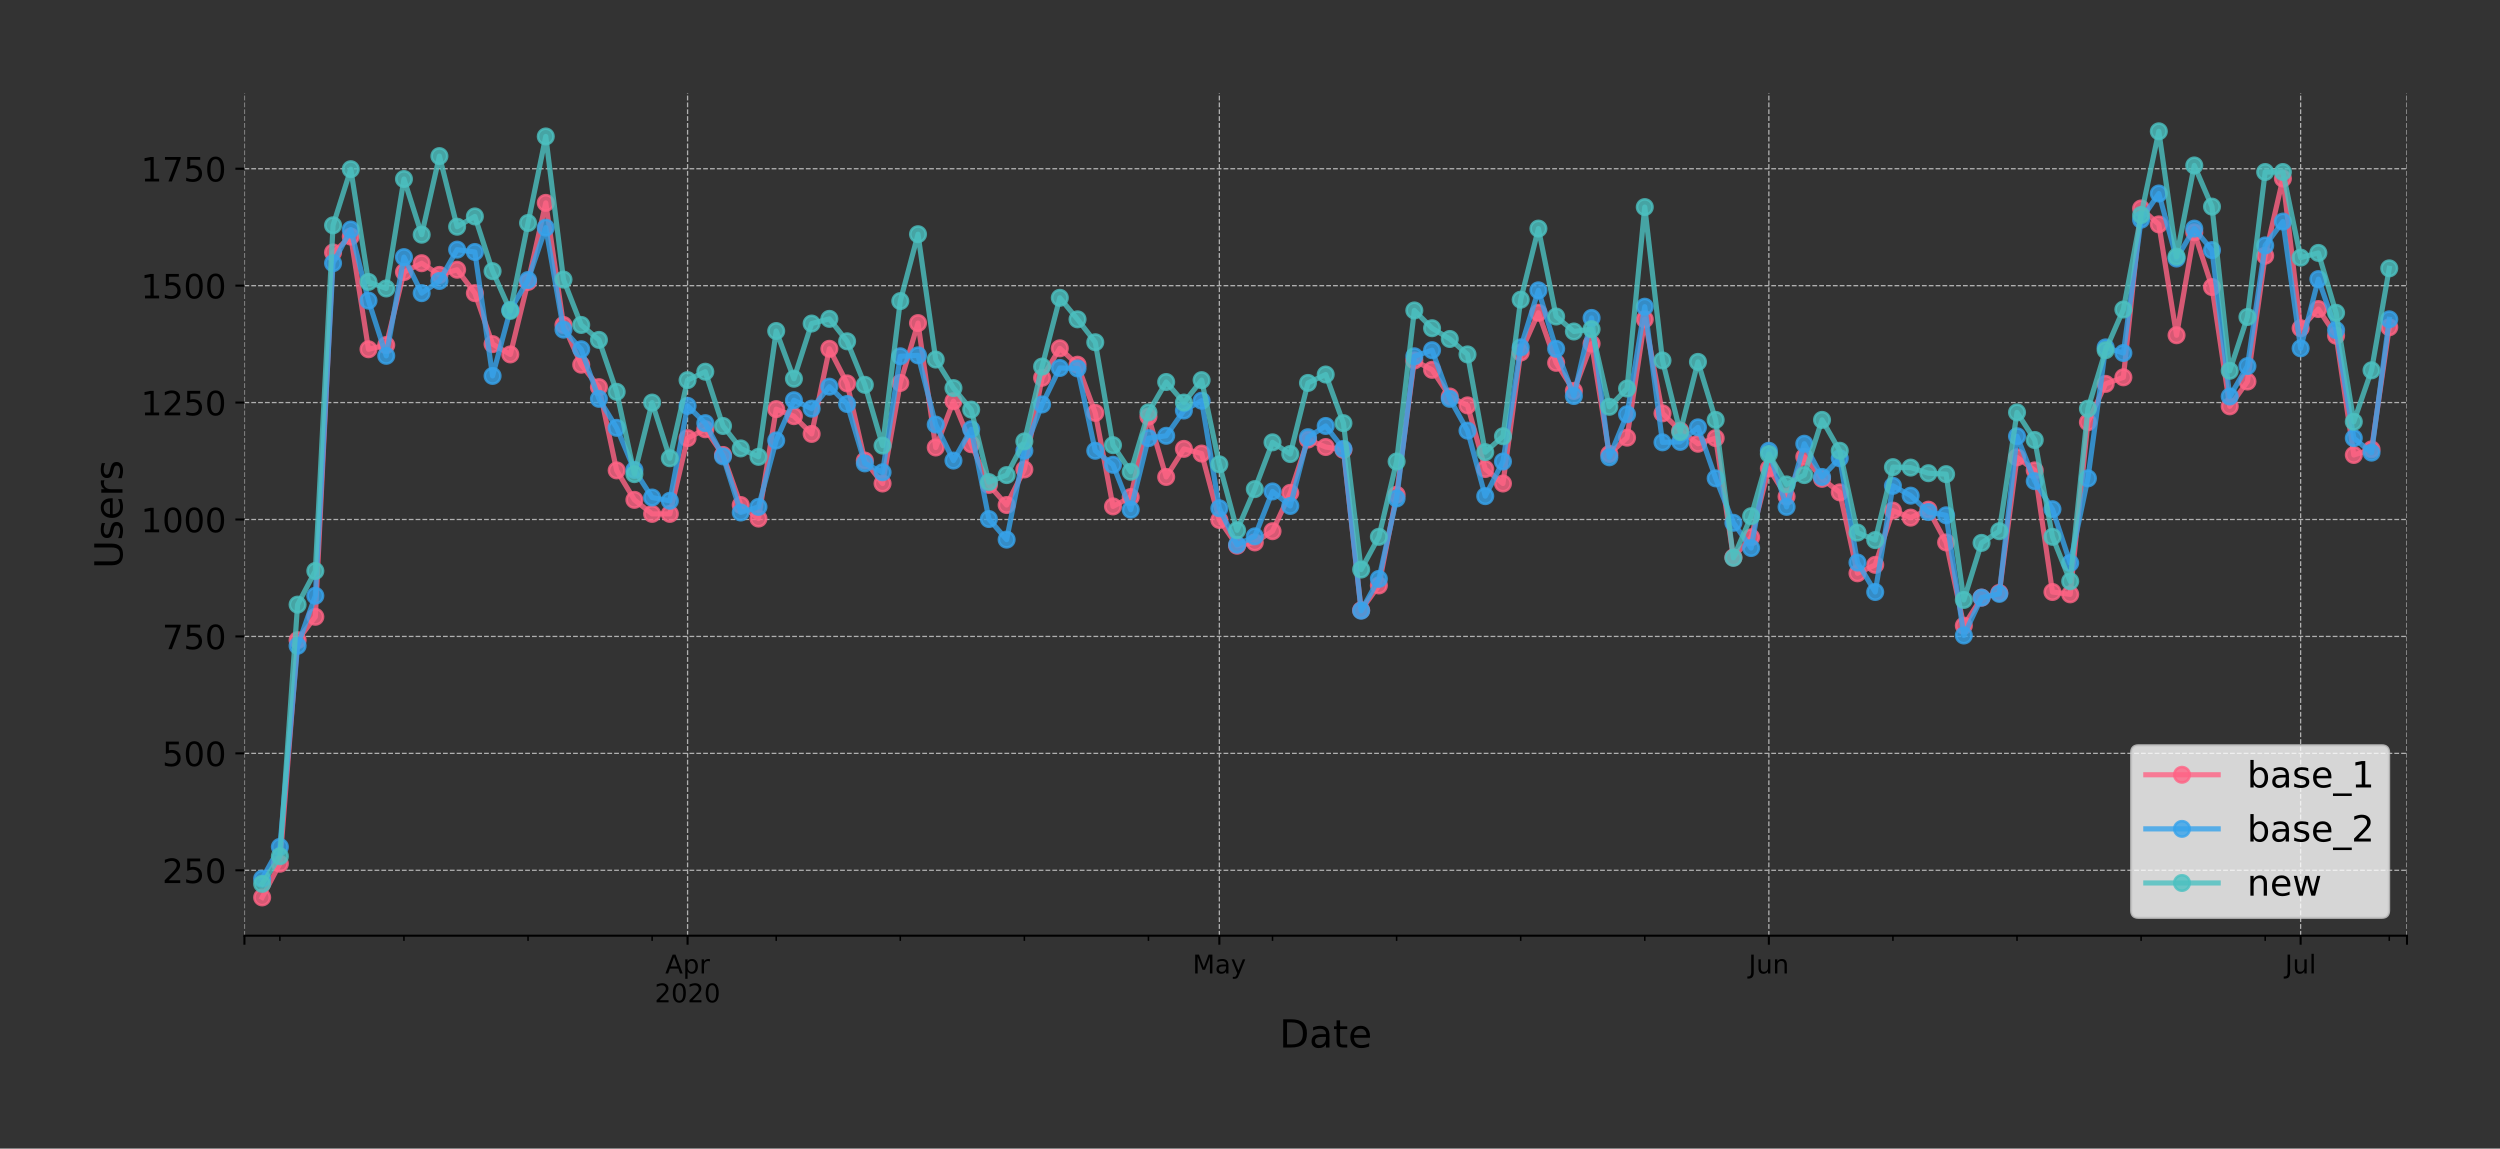 <?xml version="1.0" encoding="utf-8" standalone="no"?>
<!DOCTYPE svg PUBLIC "-//W3C//DTD SVG 1.1//EN"
  "http://www.w3.org/Graphics/SVG/1.1/DTD/svg11.dtd">
<!-- Created with matplotlib (https://matplotlib.org/) -->
<svg height="444.553pt" version="1.1" viewBox="0 0 967.602 444.553" width="967.602pt" xmlns="http://www.w3.org/2000/svg" xmlns:xlink="http://www.w3.org/1999/xlink">
 <rect x="0" y="0" width="967.602" height="444.553" fill="#333333" stroke="none"/>
 <defs>
  <style type="text/css">
*{stroke-linecap:butt;stroke-linejoin:round;}
  </style>
 </defs>
 <g id="figure_1">
  <g id="patch_1">
   <path d="M 0 444.553 
L 967.602 444.553 
L 967.602 -0 
L 0 -0 
z
" style="fill:none;"/>
  </g>
  <g id="axes_1">
   <g id="patch_2">
    <path d="M 94.602 362.16 
L 931.602 362.16 
L 931.602 36 
L 94.602 36 
z
" style="fill:none;"/>
   </g>
   <g id="matplotlib.axis_1">
    <g id="xtick_1">
     <g id="line2d_1">
      <path clip-path="url(#p91be32cb8c)" d="M 94.602 362.16 
L 94.602 36 
" style="fill:none;stroke:#b0b0b0;stroke-dasharray:1.85,0.8;stroke-dashoffset:0;stroke-width:0.5;"/>
     </g>
     <g id="line2d_2">
      <defs>
       <path d="M 0 0 
L 0 3.5 
" id="m1cfcb78055" style="stroke:#000000;stroke-width:0.8;"/>
      </defs>
      <g>
       <use style="stroke:#000000;stroke-width:0.8;" x="94.602" xlink:href="#m1cfcb78055" y="362.16"/>
      </g>
     </g>
    </g>
    <g id="xtick_2">
     <g id="line2d_3">
      <path clip-path="url(#p91be32cb8c)" d="M 266.119 362.16 
L 266.119 36 
" style="fill:none;stroke:#b0b0b0;stroke-dasharray:1.85,0.8;stroke-dashoffset:0;stroke-width:0.5;"/>
     </g>
     <g id="line2d_4">
      <g>
       <use style="stroke:#000000;stroke-width:0.8;" x="266.119" xlink:href="#m1cfcb78055" y="362.16"/>
      </g>
     </g>
     <g id="text_1">
      <!-- Apr -->
      <defs>
       <path d="M 34.188 63.188 
L 20.797 26.906 
L 47.609 26.906 
z
M 28.609 72.906 
L 39.797 72.906 
L 67.578 0 
L 57.328 0 
L 50.688 18.703 
L 17.828 18.703 
L 11.188 0 
L 0.781 0 
z
" id="DejaVuSans-65"/>
       <path d="M 18.109 8.203 
L 18.109 -20.797 
L 9.078 -20.797 
L 9.078 54.688 
L 18.109 54.688 
L 18.109 46.391 
Q 20.953 51.266 25.266 53.625 
Q 29.594 56 35.594 56 
Q 45.562 56 51.781 48.094 
Q 58.016 40.188 58.016 27.297 
Q 58.016 14.406 51.781 6.484 
Q 45.562 -1.422 35.594 -1.422 
Q 29.594 -1.422 25.266 0.953 
Q 20.953 3.328 18.109 8.203 
z
M 48.688 27.297 
Q 48.688 37.203 44.609 42.844 
Q 40.531 48.484 33.406 48.484 
Q 26.266 48.484 22.188 42.844 
Q 18.109 37.203 18.109 27.297 
Q 18.109 17.391 22.188 11.75 
Q 26.266 6.109 33.406 6.109 
Q 40.531 6.109 44.609 11.75 
Q 48.688 17.391 48.688 27.297 
z
" id="DejaVuSans-112"/>
       <path d="M 41.109 46.297 
Q 39.594 47.172 37.812 47.578 
Q 36.031 48 33.891 48 
Q 26.266 48 22.188 43.047 
Q 18.109 38.094 18.109 28.812 
L 18.109 0 
L 9.078 0 
L 9.078 54.688 
L 18.109 54.688 
L 18.109 46.188 
Q 20.953 51.172 25.484 53.578 
Q 30.031 56 36.531 56 
Q 37.453 56 38.578 55.875 
Q 39.703 55.766 41.062 55.516 
z
" id="DejaVuSans-114"/>
      </defs>
      <g transform="translate(257.469 376.758)scale(0.1 -0.1)">
       <use xlink:href="#DejaVuSans-65"/>
       <use x="68.408" xlink:href="#DejaVuSans-112"/>
       <use x="131.885" xlink:href="#DejaVuSans-114"/>
      </g>
      <!-- 2020 -->
      <defs>
       <path d="M 19.188 8.297 
L 53.609 8.297 
L 53.609 0 
L 7.328 0 
L 7.328 8.297 
Q 12.938 14.109 22.625 23.891 
Q 32.328 33.688 34.812 36.531 
Q 39.547 41.844 41.422 45.531 
Q 43.312 49.219 43.312 52.781 
Q 43.312 58.594 39.234 62.25 
Q 35.156 65.922 28.609 65.922 
Q 23.969 65.922 18.812 64.312 
Q 13.672 62.703 7.812 59.422 
L 7.812 69.391 
Q 13.766 71.781 18.938 73 
Q 24.125 74.219 28.422 74.219 
Q 39.75 74.219 46.484 68.547 
Q 53.219 62.891 53.219 53.422 
Q 53.219 48.922 51.531 44.891 
Q 49.859 40.875 45.406 35.406 
Q 44.188 33.984 37.641 27.219 
Q 31.109 20.453 19.188 8.297 
z
" id="DejaVuSans-50"/>
       <path d="M 31.781 66.406 
Q 24.172 66.406 20.328 58.906 
Q 16.5 51.422 16.5 36.375 
Q 16.5 21.391 20.328 13.891 
Q 24.172 6.391 31.781 6.391 
Q 39.453 6.391 43.281 13.891 
Q 47.125 21.391 47.125 36.375 
Q 47.125 51.422 43.281 58.906 
Q 39.453 66.406 31.781 66.406 
z
M 31.781 74.219 
Q 44.047 74.219 50.516 64.516 
Q 56.984 54.828 56.984 36.375 
Q 56.984 17.969 50.516 8.266 
Q 44.047 -1.422 31.781 -1.422 
Q 19.531 -1.422 13.062 8.266 
Q 6.594 17.969 6.594 36.375 
Q 6.594 54.828 13.062 64.516 
Q 19.531 74.219 31.781 74.219 
z
" id="DejaVuSans-48"/>
      </defs>
      <g transform="translate(253.394 387.956)scale(0.1 -0.1)">
       <use xlink:href="#DejaVuSans-50"/>
       <use x="63.623" xlink:href="#DejaVuSans-48"/>
       <use x="127.246" xlink:href="#DejaVuSans-50"/>
       <use x="190.869" xlink:href="#DejaVuSans-48"/>
      </g>
     </g>
    </g>
    <g id="xtick_3">
     <g id="line2d_5">
      <path clip-path="url(#p91be32cb8c)" d="M 471.938 362.16 
L 471.938 36 
" style="fill:none;stroke:#b0b0b0;stroke-dasharray:1.85,0.8;stroke-dashoffset:0;stroke-width:0.5;"/>
     </g>
     <g id="line2d_6">
      <g>
       <use style="stroke:#000000;stroke-width:0.8;" x="471.938" xlink:href="#m1cfcb78055" y="362.16"/>
      </g>
     </g>
     <g id="text_2">
      <!-- May -->
      <defs>
       <path d="M 9.812 72.906 
L 24.516 72.906 
L 43.109 23.297 
L 61.812 72.906 
L 76.516 72.906 
L 76.516 0 
L 66.891 0 
L 66.891 64.016 
L 48.094 14.016 
L 38.188 14.016 
L 19.391 64.016 
L 19.391 0 
L 9.812 0 
z
" id="DejaVuSans-77"/>
       <path d="M 34.281 27.484 
Q 23.391 27.484 19.188 25 
Q 14.984 22.516 14.984 16.5 
Q 14.984 11.719 18.141 8.906 
Q 21.297 6.109 26.703 6.109 
Q 34.188 6.109 38.703 11.406 
Q 43.219 16.703 43.219 25.484 
L 43.219 27.484 
z
M 52.203 31.203 
L 52.203 0 
L 43.219 0 
L 43.219 8.297 
Q 40.141 3.328 35.547 0.953 
Q 30.953 -1.422 24.312 -1.422 
Q 15.922 -1.422 10.953 3.297 
Q 6 8.016 6 15.922 
Q 6 25.141 12.172 29.828 
Q 18.359 34.516 30.609 34.516 
L 43.219 34.516 
L 43.219 35.406 
Q 43.219 41.609 39.141 45 
Q 35.062 48.391 27.688 48.391 
Q 23 48.391 18.547 47.266 
Q 14.109 46.141 10.016 43.891 
L 10.016 52.203 
Q 14.938 54.109 19.578 55.047 
Q 24.219 56 28.609 56 
Q 40.484 56 46.344 49.844 
Q 52.203 43.703 52.203 31.203 
z
" id="DejaVuSans-97"/>
       <path d="M 32.172 -5.078 
Q 28.375 -14.844 24.75 -17.812 
Q 21.141 -20.797 15.094 -20.797 
L 7.906 -20.797 
L 7.906 -13.281 
L 13.188 -13.281 
Q 16.891 -13.281 18.938 -11.516 
Q 21 -9.766 23.484 -3.219 
L 25.094 0.875 
L 2.984 54.688 
L 12.5 54.688 
L 29.594 11.922 
L 46.688 54.688 
L 56.203 54.688 
z
" id="DejaVuSans-121"/>
      </defs>
      <g transform="translate(461.601 376.758)scale(0.1 -0.1)">
       <use xlink:href="#DejaVuSans-77"/>
       <use x="86.279" xlink:href="#DejaVuSans-97"/>
       <use x="147.559" xlink:href="#DejaVuSans-121"/>
      </g>
     </g>
    </g>
    <g id="xtick_4">
     <g id="line2d_7">
      <path clip-path="url(#p91be32cb8c)" d="M 684.619 362.16 
L 684.619 36 
" style="fill:none;stroke:#b0b0b0;stroke-dasharray:1.85,0.8;stroke-dashoffset:0;stroke-width:0.5;"/>
     </g>
     <g id="line2d_8">
      <g>
       <use style="stroke:#000000;stroke-width:0.8;" x="684.619" xlink:href="#m1cfcb78055" y="362.16"/>
      </g>
     </g>
     <g id="text_3">
      <!-- Jun -->
      <defs>
       <path d="M 9.812 72.906 
L 19.672 72.906 
L 19.672 5.078 
Q 19.672 -8.109 14.672 -14.062 
Q 9.672 -20.016 -1.422 -20.016 
L -5.172 -20.016 
L -5.172 -11.719 
L -2.094 -11.719 
Q 4.438 -11.719 7.125 -8.047 
Q 9.812 -4.391 9.812 5.078 
z
" id="DejaVuSans-74"/>
       <path d="M 8.5 21.578 
L 8.5 54.688 
L 17.484 54.688 
L 17.484 21.922 
Q 17.484 14.156 20.5 10.266 
Q 23.531 6.391 29.594 6.391 
Q 36.859 6.391 41.078 11.031 
Q 45.312 15.672 45.312 23.688 
L 45.312 54.688 
L 54.297 54.688 
L 54.297 0 
L 45.312 0 
L 45.312 8.406 
Q 42.047 3.422 37.719 1 
Q 33.406 -1.422 27.688 -1.422 
Q 18.266 -1.422 13.375 4.438 
Q 8.5 10.297 8.5 21.578 
z
M 31.109 56 
z
" id="DejaVuSans-117"/>
       <path d="M 54.891 33.016 
L 54.891 0 
L 45.906 0 
L 45.906 32.719 
Q 45.906 40.484 42.875 44.328 
Q 39.844 48.188 33.797 48.188 
Q 26.516 48.188 22.312 43.547 
Q 18.109 38.922 18.109 30.906 
L 18.109 0 
L 9.078 0 
L 9.078 54.688 
L 18.109 54.688 
L 18.109 46.188 
Q 21.344 51.125 25.703 53.562 
Q 30.078 56 35.797 56 
Q 45.219 56 50.047 50.172 
Q 54.891 44.344 54.891 33.016 
z
" id="DejaVuSans-110"/>
      </defs>
      <g transform="translate(676.806 376.758)scale(0.1 -0.1)">
       <use xlink:href="#DejaVuSans-74"/>
       <use x="29.492" xlink:href="#DejaVuSans-117"/>
       <use x="92.871" xlink:href="#DejaVuSans-110"/>
      </g>
     </g>
    </g>
    <g id="xtick_5">
     <g id="line2d_9">
      <path clip-path="url(#p91be32cb8c)" d="M 890.438 362.16 
L 890.438 36 
" style="fill:none;stroke:#b0b0b0;stroke-dasharray:1.85,0.8;stroke-dashoffset:0;stroke-width:0.5;"/>
     </g>
     <g id="line2d_10">
      <g>
       <use style="stroke:#000000;stroke-width:0.8;" x="890.438" xlink:href="#m1cfcb78055" y="362.16"/>
      </g>
     </g>
     <g id="text_4">
      <!-- Jul -->
      <defs>
       <path d="M 9.422 75.984 
L 18.406 75.984 
L 18.406 0 
L 9.422 0 
z
" id="DejaVuSans-108"/>
      </defs>
      <g transform="translate(884.405 376.758)scale(0.1 -0.1)">
       <use xlink:href="#DejaVuSans-74"/>
       <use x="29.492" xlink:href="#DejaVuSans-117"/>
       <use x="92.871" xlink:href="#DejaVuSans-108"/>
      </g>
     </g>
    </g>
    <g id="xtick_6">
     <g id="line2d_11">
      <path clip-path="url(#p91be32cb8c)" d="M 931.602 362.16 
L 931.602 36 
" style="fill:none;stroke:#b0b0b0;stroke-dasharray:1.85,0.8;stroke-dashoffset:0;stroke-width:0.5;"/>
     </g>
     <g id="line2d_12">
      <g>
       <use style="stroke:#000000;stroke-width:0.8;" x="931.602" xlink:href="#m1cfcb78055" y="362.16"/>
      </g>
     </g>
    </g>
    <g id="xtick_7">
     <g id="line2d_13">
      <defs>
       <path d="M 0 0 
L 0 2 
" id="me7b802b70a" style="stroke:#000000;stroke-width:0.6;"/>
      </defs>
      <g>
       <use style="stroke:#000000;stroke-width:0.6;" x="108.323" xlink:href="#me7b802b70a" y="362.16"/>
      </g>
     </g>
    </g>
    <g id="xtick_8">
     <g id="line2d_14">
      <g>
       <use style="stroke:#000000;stroke-width:0.6;" x="156.348" xlink:href="#me7b802b70a" y="362.16"/>
      </g>
     </g>
    </g>
    <g id="xtick_9">
     <g id="line2d_15">
      <g>
       <use style="stroke:#000000;stroke-width:0.6;" x="204.373" xlink:href="#me7b802b70a" y="362.16"/>
      </g>
     </g>
    </g>
    <g id="xtick_10">
     <g id="line2d_16">
      <g>
       <use style="stroke:#000000;stroke-width:0.6;" x="252.397" xlink:href="#me7b802b70a" y="362.16"/>
      </g>
     </g>
    </g>
    <g id="xtick_11">
     <g id="line2d_17">
      <g>
       <use style="stroke:#000000;stroke-width:0.6;" x="300.422" xlink:href="#me7b802b70a" y="362.16"/>
      </g>
     </g>
    </g>
    <g id="xtick_12">
     <g id="line2d_18">
      <g>
       <use style="stroke:#000000;stroke-width:0.6;" x="348.446" xlink:href="#me7b802b70a" y="362.16"/>
      </g>
     </g>
    </g>
    <g id="xtick_13">
     <g id="line2d_19">
      <g>
       <use style="stroke:#000000;stroke-width:0.6;" x="396.471" xlink:href="#me7b802b70a" y="362.16"/>
      </g>
     </g>
    </g>
    <g id="xtick_14">
     <g id="line2d_20">
      <g>
       <use style="stroke:#000000;stroke-width:0.6;" x="444.496" xlink:href="#me7b802b70a" y="362.16"/>
      </g>
     </g>
    </g>
    <g id="xtick_15">
     <g id="line2d_21">
      <g>
       <use style="stroke:#000000;stroke-width:0.6;" x="492.52" xlink:href="#me7b802b70a" y="362.16"/>
      </g>
     </g>
    </g>
    <g id="xtick_16">
     <g id="line2d_22">
      <g>
       <use style="stroke:#000000;stroke-width:0.6;" x="540.545" xlink:href="#me7b802b70a" y="362.16"/>
      </g>
     </g>
    </g>
    <g id="xtick_17">
     <g id="line2d_23">
      <g>
       <use style="stroke:#000000;stroke-width:0.6;" x="588.569" xlink:href="#me7b802b70a" y="362.16"/>
      </g>
     </g>
    </g>
    <g id="xtick_18">
     <g id="line2d_24">
      <g>
       <use style="stroke:#000000;stroke-width:0.6;" x="636.594" xlink:href="#me7b802b70a" y="362.16"/>
      </g>
     </g>
    </g>
    <g id="xtick_19">
     <g id="line2d_25">
      <g>
       <use style="stroke:#000000;stroke-width:0.6;" x="732.643" xlink:href="#me7b802b70a" y="362.16"/>
      </g>
     </g>
    </g>
    <g id="xtick_20">
     <g id="line2d_26">
      <g>
       <use style="stroke:#000000;stroke-width:0.6;" x="780.668" xlink:href="#me7b802b70a" y="362.16"/>
      </g>
     </g>
    </g>
    <g id="xtick_21">
     <g id="line2d_27">
      <g>
       <use style="stroke:#000000;stroke-width:0.6;" x="828.692" xlink:href="#me7b802b70a" y="362.16"/>
      </g>
     </g>
    </g>
    <g id="xtick_22">
     <g id="line2d_28">
      <g>
       <use style="stroke:#000000;stroke-width:0.6;" x="876.717" xlink:href="#me7b802b70a" y="362.16"/>
      </g>
     </g>
    </g>
    <g id="xtick_23">
     <g id="line2d_29">
      <g>
       <use style="stroke:#000000;stroke-width:0.6;" x="924.742" xlink:href="#me7b802b70a" y="362.16"/>
      </g>
     </g>
    </g>
    <g id="text_5">
     <!-- Date -->
     <defs>
      <path d="M 19.672 64.797 
L 19.672 8.109 
L 31.594 8.109 
Q 46.688 8.109 53.688 14.938 
Q 60.688 21.781 60.688 36.531 
Q 60.688 51.172 53.688 57.984 
Q 46.688 64.797 31.594 64.797 
z
M 9.812 72.906 
L 30.078 72.906 
Q 51.266 72.906 61.172 64.094 
Q 71.094 55.281 71.094 36.531 
Q 71.094 17.672 61.125 8.828 
Q 51.172 0 30.078 0 
L 9.812 0 
z
" id="DejaVuSans-68"/>
      <path d="M 18.312 70.219 
L 18.312 54.688 
L 36.812 54.688 
L 36.812 47.703 
L 18.312 47.703 
L 18.312 18.016 
Q 18.312 11.328 20.141 9.422 
Q 21.969 7.516 27.594 7.516 
L 36.812 7.516 
L 36.812 0 
L 27.594 0 
Q 17.188 0 13.234 3.875 
Q 9.281 7.766 9.281 18.016 
L 9.281 47.703 
L 2.688 47.703 
L 2.688 54.688 
L 9.281 54.688 
L 9.281 70.219 
z
" id="DejaVuSans-116"/>
      <path d="M 56.203 29.594 
L 56.203 25.203 
L 14.891 25.203 
Q 15.484 15.922 20.484 11.062 
Q 25.484 6.203 34.422 6.203 
Q 39.594 6.203 44.453 7.469 
Q 49.312 8.734 54.109 11.281 
L 54.109 2.781 
Q 49.266 0.734 44.188 -0.344 
Q 39.109 -1.422 33.891 -1.422 
Q 20.797 -1.422 13.156 6.188 
Q 5.516 13.812 5.516 26.812 
Q 5.516 40.234 12.766 48.109 
Q 20.016 56 32.328 56 
Q 43.359 56 49.781 48.891 
Q 56.203 41.797 56.203 29.594 
z
M 47.219 32.234 
Q 47.125 39.594 43.094 43.984 
Q 39.062 48.391 32.422 48.391 
Q 24.906 48.391 20.391 44.141 
Q 15.875 39.891 15.188 32.172 
z
" id="DejaVuSans-101"/>
     </defs>
     <g transform="translate(495.176 405.434)scale(0.15 -0.15)">
      <use xlink:href="#DejaVuSans-68"/>
      <use x="77.002" xlink:href="#DejaVuSans-97"/>
      <use x="138.281" xlink:href="#DejaVuSans-116"/>
      <use x="177.49" xlink:href="#DejaVuSans-101"/>
     </g>
    </g>
   </g>
   <g id="matplotlib.axis_2">
    <g id="ytick_1">
     <g id="line2d_30">
      <path clip-path="url(#p91be32cb8c)" d="M 94.602 336.835 
L 931.602 336.835 
" style="fill:none;stroke:#b0b0b0;stroke-dasharray:1.85,0.8;stroke-dashoffset:0;stroke-width:0.5;"/>
     </g>
     <g id="line2d_31">
      <defs>
       <path d="M 0 0 
L -3.5 0 
" id="m84415b736d" style="stroke:#000000;stroke-width:0.8;"/>
      </defs>
      <g>
       <use style="stroke:#000000;stroke-width:0.8;" x="94.602" xlink:href="#m84415b736d" y="336.835"/>
      </g>
     </g>
     <g id="text_6">
      <!-- 250 -->
      <defs>
       <path d="M 10.797 72.906 
L 49.516 72.906 
L 49.516 64.594 
L 19.828 64.594 
L 19.828 46.734 
Q 21.969 47.469 24.109 47.828 
Q 26.266 48.188 28.422 48.188 
Q 40.625 48.188 47.75 41.5 
Q 54.891 34.812 54.891 23.391 
Q 54.891 11.625 47.562 5.094 
Q 40.234 -1.422 26.906 -1.422 
Q 22.312 -1.422 17.547 -0.641 
Q 12.797 0.141 7.719 1.703 
L 7.719 11.625 
Q 12.109 9.234 16.797 8.062 
Q 21.484 6.891 26.703 6.891 
Q 35.156 6.891 40.078 11.328 
Q 45.016 15.766 45.016 23.391 
Q 45.016 31 40.078 35.438 
Q 35.156 39.891 26.703 39.891 
Q 22.75 39.891 18.812 39.016 
Q 14.891 38.141 10.797 36.281 
z
" id="DejaVuSans-53"/>
      </defs>
      <g transform="translate(62.788 341.774)scale(0.13 -0.13)">
       <use xlink:href="#DejaVuSans-50"/>
       <use x="63.623" xlink:href="#DejaVuSans-53"/>
       <use x="127.246" xlink:href="#DejaVuSans-48"/>
      </g>
     </g>
    </g>
    <g id="ytick_2">
     <g id="line2d_32">
      <path clip-path="url(#p91be32cb8c)" d="M 94.602 291.581 
L 931.602 291.581 
" style="fill:none;stroke:#b0b0b0;stroke-dasharray:1.85,0.8;stroke-dashoffset:0;stroke-width:0.5;"/>
     </g>
     <g id="line2d_33">
      <g>
       <use style="stroke:#000000;stroke-width:0.8;" x="94.602" xlink:href="#m84415b736d" y="291.581"/>
      </g>
     </g>
     <g id="text_7">
      <!-- 500 -->
      <g transform="translate(62.788 296.52)scale(0.13 -0.13)">
       <use xlink:href="#DejaVuSans-53"/>
       <use x="63.623" xlink:href="#DejaVuSans-48"/>
       <use x="127.246" xlink:href="#DejaVuSans-48"/>
      </g>
     </g>
    </g>
    <g id="ytick_3">
     <g id="line2d_34">
      <path clip-path="url(#p91be32cb8c)" d="M 94.602 246.326 
L 931.602 246.326 
" style="fill:none;stroke:#b0b0b0;stroke-dasharray:1.85,0.8;stroke-dashoffset:0;stroke-width:0.5;"/>
     </g>
     <g id="line2d_35">
      <g>
       <use style="stroke:#000000;stroke-width:0.8;" x="94.602" xlink:href="#m84415b736d" y="246.326"/>
      </g>
     </g>
     <g id="text_8">
      <!-- 750 -->
      <defs>
       <path d="M 8.203 72.906 
L 55.078 72.906 
L 55.078 68.703 
L 28.609 0 
L 18.312 0 
L 43.219 64.594 
L 8.203 64.594 
z
" id="DejaVuSans-55"/>
      </defs>
      <g transform="translate(62.788 251.265)scale(0.13 -0.13)">
       <use xlink:href="#DejaVuSans-55"/>
       <use x="63.623" xlink:href="#DejaVuSans-53"/>
       <use x="127.246" xlink:href="#DejaVuSans-48"/>
      </g>
     </g>
    </g>
    <g id="ytick_4">
     <g id="line2d_36">
      <path clip-path="url(#p91be32cb8c)" d="M 94.602 201.071 
L 931.602 201.071 
" style="fill:none;stroke:#b0b0b0;stroke-dasharray:1.85,0.8;stroke-dashoffset:0;stroke-width:0.5;"/>
     </g>
     <g id="line2d_37">
      <g>
       <use style="stroke:#000000;stroke-width:0.8;" x="94.602" xlink:href="#m84415b736d" y="201.071"/>
      </g>
     </g>
     <g id="text_9">
      <!-- 1000 -->
      <defs>
       <path d="M 12.406 8.297 
L 28.516 8.297 
L 28.516 63.922 
L 10.984 60.406 
L 10.984 69.391 
L 28.422 72.906 
L 38.281 72.906 
L 38.281 8.297 
L 54.391 8.297 
L 54.391 0 
L 12.406 0 
z
" id="DejaVuSans-49"/>
      </defs>
      <g transform="translate(54.517 206.01)scale(0.13 -0.13)">
       <use xlink:href="#DejaVuSans-49"/>
       <use x="63.623" xlink:href="#DejaVuSans-48"/>
       <use x="127.246" xlink:href="#DejaVuSans-48"/>
       <use x="190.869" xlink:href="#DejaVuSans-48"/>
      </g>
     </g>
    </g>
    <g id="ytick_5">
     <g id="line2d_38">
      <path clip-path="url(#p91be32cb8c)" d="M 94.602 155.816 
L 931.602 155.816 
" style="fill:none;stroke:#b0b0b0;stroke-dasharray:1.85,0.8;stroke-dashoffset:0;stroke-width:0.5;"/>
     </g>
     <g id="line2d_39">
      <g>
       <use style="stroke:#000000;stroke-width:0.8;" x="94.602" xlink:href="#m84415b736d" y="155.816"/>
      </g>
     </g>
     <g id="text_10">
      <!-- 1250 -->
      <g transform="translate(54.517 160.755)scale(0.13 -0.13)">
       <use xlink:href="#DejaVuSans-49"/>
       <use x="63.623" xlink:href="#DejaVuSans-50"/>
       <use x="127.246" xlink:href="#DejaVuSans-53"/>
       <use x="190.869" xlink:href="#DejaVuSans-48"/>
      </g>
     </g>
    </g>
    <g id="ytick_6">
     <g id="line2d_40">
      <path clip-path="url(#p91be32cb8c)" d="M 94.602 110.562 
L 931.602 110.562 
" style="fill:none;stroke:#b0b0b0;stroke-dasharray:1.85,0.8;stroke-dashoffset:0;stroke-width:0.5;"/>
     </g>
     <g id="line2d_41">
      <g>
       <use style="stroke:#000000;stroke-width:0.8;" x="94.602" xlink:href="#m84415b736d" y="110.562"/>
      </g>
     </g>
     <g id="text_11">
      <!-- 1500 -->
      <g transform="translate(54.517 115.501)scale(0.13 -0.13)">
       <use xlink:href="#DejaVuSans-49"/>
       <use x="63.623" xlink:href="#DejaVuSans-53"/>
       <use x="127.246" xlink:href="#DejaVuSans-48"/>
       <use x="190.869" xlink:href="#DejaVuSans-48"/>
      </g>
     </g>
    </g>
    <g id="ytick_7">
     <g id="line2d_42">
      <path clip-path="url(#p91be32cb8c)" d="M 94.602 65.307 
L 931.602 65.307 
" style="fill:none;stroke:#b0b0b0;stroke-dasharray:1.85,0.8;stroke-dashoffset:0;stroke-width:0.5;"/>
     </g>
     <g id="line2d_43">
      <g>
       <use style="stroke:#000000;stroke-width:0.8;" x="94.602" xlink:href="#m84415b736d" y="65.307"/>
      </g>
     </g>
     <g id="text_12">
      <!-- 1750 -->
      <g transform="translate(54.517 70.246)scale(0.13 -0.13)">
       <use xlink:href="#DejaVuSans-49"/>
       <use x="63.623" xlink:href="#DejaVuSans-55"/>
       <use x="127.246" xlink:href="#DejaVuSans-53"/>
       <use x="190.869" xlink:href="#DejaVuSans-48"/>
      </g>
     </g>
    </g>
    <g id="text_13">
     <!-- Users -->
     <defs>
      <path d="M 8.688 72.906 
L 18.609 72.906 
L 18.609 28.609 
Q 18.609 16.891 22.844 11.734 
Q 27.094 6.594 36.625 6.594 
Q 46.094 6.594 50.344 11.734 
Q 54.594 16.891 54.594 28.609 
L 54.594 72.906 
L 64.5 72.906 
L 64.5 27.391 
Q 64.5 13.141 57.438 5.859 
Q 50.391 -1.422 36.625 -1.422 
Q 22.797 -1.422 15.734 5.859 
Q 8.688 13.141 8.688 27.391 
z
" id="DejaVuSans-85"/>
      <path d="M 44.281 53.078 
L 44.281 44.578 
Q 40.484 46.531 36.375 47.5 
Q 32.281 48.484 27.875 48.484 
Q 21.188 48.484 17.844 46.438 
Q 14.5 44.391 14.5 40.281 
Q 14.5 37.156 16.891 35.375 
Q 19.281 33.594 26.516 31.984 
L 29.594 31.297 
Q 39.156 29.25 43.188 25.516 
Q 47.219 21.781 47.219 15.094 
Q 47.219 7.469 41.188 3.016 
Q 35.156 -1.422 24.609 -1.422 
Q 20.219 -1.422 15.453 -0.562 
Q 10.688 0.297 5.422 2 
L 5.422 11.281 
Q 10.406 8.688 15.234 7.391 
Q 20.062 6.109 24.812 6.109 
Q 31.156 6.109 34.562 8.281 
Q 37.984 10.453 37.984 14.406 
Q 37.984 18.062 35.516 20.016 
Q 33.062 21.969 24.703 23.781 
L 21.578 24.516 
Q 13.234 26.266 9.516 29.906 
Q 5.812 33.547 5.812 39.891 
Q 5.812 47.609 11.281 51.797 
Q 16.75 56 26.812 56 
Q 31.781 56 36.172 55.266 
Q 40.578 54.547 44.281 53.078 
z
" id="DejaVuSans-115"/>
     </defs>
     <g transform="translate(47.398 220.081)rotate(-90)scale(0.15 -0.15)">
      <use xlink:href="#DejaVuSans-85"/>
      <use x="73.193" xlink:href="#DejaVuSans-115"/>
      <use x="125.293" xlink:href="#DejaVuSans-101"/>
      <use x="186.816" xlink:href="#DejaVuSans-114"/>
      <use x="227.93" xlink:href="#DejaVuSans-115"/>
     </g>
    </g>
   </g>
   <g id="line2d_44">
    <path clip-path="url(#p91be32cb8c)" d="M 101.463 347.335 
L 108.323 334.301 
L 115.184 247.774 
L 122.045 238.723 
L 128.905 97.709 
L 135.766 91.555 
L 142.627 135.18 
L 149.487 133.551 
L 156.348 105.312 
L 163.209 101.873 
L 170.069 106.398 
L 176.93 104.407 
L 183.791 113.458 
L 190.651 133.189 
L 197.512 137.172 
L 204.373 109.114 
L 211.233 78.521 
L 218.094 125.767 
L 224.955 141.154 
L 231.815 149.843 
L 238.676 182.064 
L 245.537 193.468 
L 252.397 198.899 
L 259.258 198.899 
L 266.119 169.574 
L 272.979 166.135 
L 279.84 176.091 
L 286.701 195.46 
L 293.561 200.709 
L 300.422 158.351 
L 307.283 161.066 
L 314.143 167.945 
L 321.004 134.999 
L 327.864 148.395 
L 334.725 178.263 
L 341.586 187.133 
L 348.446 148.214 
L 355.307 125.043 
L 362.168 173.194 
L 369.028 155.273 
L 375.889 171.927 
L 382.75 187.676 
L 389.61 195.46 
L 396.471 181.702 
L 403.332 146.222 
L 410.192 134.818 
L 417.053 141.154 
L 423.914 159.799 
L 430.774 196.003 
L 437.635 192.382 
L 444.496 161.247 
L 451.356 184.598 
L 458.217 173.737 
L 465.078 175.548 
L 471.938 201.252 
L 478.799 211.208 
L 485.66 209.941 
L 492.52 205.597 
L 499.381 190.753 
L 506.242 170.117 
L 513.102 173.013 
L 519.963 174.099 
L 526.823 236.189 
L 533.684 226.595 
L 540.545 191.477 
L 547.405 139.525 
L 554.266 143.145 
L 561.127 153.463 
L 567.987 156.903 
L 574.848 181.521 
L 581.709 187.133 
L 588.569 136.447 
L 595.43 121.061 
L 602.291 140.43 
L 609.151 151.291 
L 616.012 133.008 
L 622.873 175.729 
L 629.733 169.393 
L 636.594 123.595 
L 643.455 159.98 
L 650.315 166.678 
L 657.176 171.746 
L 664.037 169.574 
L 670.897 215.734 
L 677.758 207.95 
L 684.619 181.34 
L 691.479 192.201 
L 698.34 176.815 
L 705.201 185.323 
L 712.061 190.572 
L 718.922 221.888 
L 725.783 218.63 
L 732.643 197.632 
L 739.504 200.347 
L 746.364 197.27 
L 753.225 209.941 
L 760.086 242.163 
L 766.946 231.301 
L 773.807 229.491 
L 780.668 176.996 
L 787.528 182.064 
L 794.389 229.129 
L 801.25 230.034 
L 808.11 163.419 
L 814.971 148.576 
L 821.832 146.041 
L 828.692 80.694 
L 835.553 86.848 
L 842.414 129.75 
L 849.274 89.926 
L 856.135 111.105 
L 862.996 157.265 
L 869.856 147.671 
L 876.717 98.977 
L 883.578 69.108 
L 890.438 127.034 
L 897.299 119.613 
L 904.16 129.931 
L 911.02 176.091 
L 917.881 173.918 
L 924.742 126.672 
" style="fill:none;stroke:#ff6384;stroke-linecap:square;stroke-opacity:0.8;stroke-width:2;"/>
    <defs>
     <path d="M 0 3 
C 0.796 3 1.559 2.684 2.121 2.121 
C 2.684 1.559 3 0.796 3 0 
C 3 -0.796 2.684 -1.559 2.121 -2.121 
C 1.559 -2.684 0.796 -3 0 -3 
C -0.796 -3 -1.559 -2.684 -2.121 -2.121 
C -2.684 -1.559 -3 -0.796 -3 0 
C -3 0.796 -2.684 1.559 -2.121 2.121 
C -1.559 2.684 -0.796 3 0 3 
z
" id="mfa13a2e071" style="stroke:#ff6384;stroke-opacity:0.8;"/>
    </defs>
    <g clip-path="url(#p91be32cb8c)">
     <use style="fill:#ff6384;fill-opacity:0.8;stroke:#ff6384;stroke-opacity:0.8;" x="101.463" xlink:href="#mfa13a2e071" y="347.335"/>
     <use style="fill:#ff6384;fill-opacity:0.8;stroke:#ff6384;stroke-opacity:0.8;" x="108.323" xlink:href="#mfa13a2e071" y="334.301"/>
     <use style="fill:#ff6384;fill-opacity:0.8;stroke:#ff6384;stroke-opacity:0.8;" x="115.184" xlink:href="#mfa13a2e071" y="247.774"/>
     <use style="fill:#ff6384;fill-opacity:0.8;stroke:#ff6384;stroke-opacity:0.8;" x="122.045" xlink:href="#mfa13a2e071" y="238.723"/>
     <use style="fill:#ff6384;fill-opacity:0.8;stroke:#ff6384;stroke-opacity:0.8;" x="128.905" xlink:href="#mfa13a2e071" y="97.709"/>
     <use style="fill:#ff6384;fill-opacity:0.8;stroke:#ff6384;stroke-opacity:0.8;" x="135.766" xlink:href="#mfa13a2e071" y="91.555"/>
     <use style="fill:#ff6384;fill-opacity:0.8;stroke:#ff6384;stroke-opacity:0.8;" x="142.627" xlink:href="#mfa13a2e071" y="135.18"/>
     <use style="fill:#ff6384;fill-opacity:0.8;stroke:#ff6384;stroke-opacity:0.8;" x="149.487" xlink:href="#mfa13a2e071" y="133.551"/>
     <use style="fill:#ff6384;fill-opacity:0.8;stroke:#ff6384;stroke-opacity:0.8;" x="156.348" xlink:href="#mfa13a2e071" y="105.312"/>
     <use style="fill:#ff6384;fill-opacity:0.8;stroke:#ff6384;stroke-opacity:0.8;" x="163.209" xlink:href="#mfa13a2e071" y="101.873"/>
     <use style="fill:#ff6384;fill-opacity:0.8;stroke:#ff6384;stroke-opacity:0.8;" x="170.069" xlink:href="#mfa13a2e071" y="106.398"/>
     <use style="fill:#ff6384;fill-opacity:0.8;stroke:#ff6384;stroke-opacity:0.8;" x="176.93" xlink:href="#mfa13a2e071" y="104.407"/>
     <use style="fill:#ff6384;fill-opacity:0.8;stroke:#ff6384;stroke-opacity:0.8;" x="183.791" xlink:href="#mfa13a2e071" y="113.458"/>
     <use style="fill:#ff6384;fill-opacity:0.8;stroke:#ff6384;stroke-opacity:0.8;" x="190.651" xlink:href="#mfa13a2e071" y="133.189"/>
     <use style="fill:#ff6384;fill-opacity:0.8;stroke:#ff6384;stroke-opacity:0.8;" x="197.512" xlink:href="#mfa13a2e071" y="137.172"/>
     <use style="fill:#ff6384;fill-opacity:0.8;stroke:#ff6384;stroke-opacity:0.8;" x="204.373" xlink:href="#mfa13a2e071" y="109.114"/>
     <use style="fill:#ff6384;fill-opacity:0.8;stroke:#ff6384;stroke-opacity:0.8;" x="211.233" xlink:href="#mfa13a2e071" y="78.521"/>
     <use style="fill:#ff6384;fill-opacity:0.8;stroke:#ff6384;stroke-opacity:0.8;" x="218.094" xlink:href="#mfa13a2e071" y="125.767"/>
     <use style="fill:#ff6384;fill-opacity:0.8;stroke:#ff6384;stroke-opacity:0.8;" x="224.955" xlink:href="#mfa13a2e071" y="141.154"/>
     <use style="fill:#ff6384;fill-opacity:0.8;stroke:#ff6384;stroke-opacity:0.8;" x="231.815" xlink:href="#mfa13a2e071" y="149.843"/>
     <use style="fill:#ff6384;fill-opacity:0.8;stroke:#ff6384;stroke-opacity:0.8;" x="238.676" xlink:href="#mfa13a2e071" y="182.064"/>
     <use style="fill:#ff6384;fill-opacity:0.8;stroke:#ff6384;stroke-opacity:0.8;" x="245.537" xlink:href="#mfa13a2e071" y="193.468"/>
     <use style="fill:#ff6384;fill-opacity:0.8;stroke:#ff6384;stroke-opacity:0.8;" x="252.397" xlink:href="#mfa13a2e071" y="198.899"/>
     <use style="fill:#ff6384;fill-opacity:0.8;stroke:#ff6384;stroke-opacity:0.8;" x="259.258" xlink:href="#mfa13a2e071" y="198.899"/>
     <use style="fill:#ff6384;fill-opacity:0.8;stroke:#ff6384;stroke-opacity:0.8;" x="266.119" xlink:href="#mfa13a2e071" y="169.574"/>
     <use style="fill:#ff6384;fill-opacity:0.8;stroke:#ff6384;stroke-opacity:0.8;" x="272.979" xlink:href="#mfa13a2e071" y="166.135"/>
     <use style="fill:#ff6384;fill-opacity:0.8;stroke:#ff6384;stroke-opacity:0.8;" x="279.84" xlink:href="#mfa13a2e071" y="176.091"/>
     <use style="fill:#ff6384;fill-opacity:0.8;stroke:#ff6384;stroke-opacity:0.8;" x="286.701" xlink:href="#mfa13a2e071" y="195.46"/>
     <use style="fill:#ff6384;fill-opacity:0.8;stroke:#ff6384;stroke-opacity:0.8;" x="293.561" xlink:href="#mfa13a2e071" y="200.709"/>
     <use style="fill:#ff6384;fill-opacity:0.8;stroke:#ff6384;stroke-opacity:0.8;" x="300.422" xlink:href="#mfa13a2e071" y="158.351"/>
     <use style="fill:#ff6384;fill-opacity:0.8;stroke:#ff6384;stroke-opacity:0.8;" x="307.283" xlink:href="#mfa13a2e071" y="161.066"/>
     <use style="fill:#ff6384;fill-opacity:0.8;stroke:#ff6384;stroke-opacity:0.8;" x="314.143" xlink:href="#mfa13a2e071" y="167.945"/>
     <use style="fill:#ff6384;fill-opacity:0.8;stroke:#ff6384;stroke-opacity:0.8;" x="321.004" xlink:href="#mfa13a2e071" y="134.999"/>
     <use style="fill:#ff6384;fill-opacity:0.8;stroke:#ff6384;stroke-opacity:0.8;" x="327.864" xlink:href="#mfa13a2e071" y="148.395"/>
     <use style="fill:#ff6384;fill-opacity:0.8;stroke:#ff6384;stroke-opacity:0.8;" x="334.725" xlink:href="#mfa13a2e071" y="178.263"/>
     <use style="fill:#ff6384;fill-opacity:0.8;stroke:#ff6384;stroke-opacity:0.8;" x="341.586" xlink:href="#mfa13a2e071" y="187.133"/>
     <use style="fill:#ff6384;fill-opacity:0.8;stroke:#ff6384;stroke-opacity:0.8;" x="348.446" xlink:href="#mfa13a2e071" y="148.214"/>
     <use style="fill:#ff6384;fill-opacity:0.8;stroke:#ff6384;stroke-opacity:0.8;" x="355.307" xlink:href="#mfa13a2e071" y="125.043"/>
     <use style="fill:#ff6384;fill-opacity:0.8;stroke:#ff6384;stroke-opacity:0.8;" x="362.168" xlink:href="#mfa13a2e071" y="173.194"/>
     <use style="fill:#ff6384;fill-opacity:0.8;stroke:#ff6384;stroke-opacity:0.8;" x="369.028" xlink:href="#mfa13a2e071" y="155.273"/>
     <use style="fill:#ff6384;fill-opacity:0.8;stroke:#ff6384;stroke-opacity:0.8;" x="375.889" xlink:href="#mfa13a2e071" y="171.927"/>
     <use style="fill:#ff6384;fill-opacity:0.8;stroke:#ff6384;stroke-opacity:0.8;" x="382.75" xlink:href="#mfa13a2e071" y="187.676"/>
     <use style="fill:#ff6384;fill-opacity:0.8;stroke:#ff6384;stroke-opacity:0.8;" x="389.61" xlink:href="#mfa13a2e071" y="195.46"/>
     <use style="fill:#ff6384;fill-opacity:0.8;stroke:#ff6384;stroke-opacity:0.8;" x="396.471" xlink:href="#mfa13a2e071" y="181.702"/>
     <use style="fill:#ff6384;fill-opacity:0.8;stroke:#ff6384;stroke-opacity:0.8;" x="403.332" xlink:href="#mfa13a2e071" y="146.222"/>
     <use style="fill:#ff6384;fill-opacity:0.8;stroke:#ff6384;stroke-opacity:0.8;" x="410.192" xlink:href="#mfa13a2e071" y="134.818"/>
     <use style="fill:#ff6384;fill-opacity:0.8;stroke:#ff6384;stroke-opacity:0.8;" x="417.053" xlink:href="#mfa13a2e071" y="141.154"/>
     <use style="fill:#ff6384;fill-opacity:0.8;stroke:#ff6384;stroke-opacity:0.8;" x="423.914" xlink:href="#mfa13a2e071" y="159.799"/>
     <use style="fill:#ff6384;fill-opacity:0.8;stroke:#ff6384;stroke-opacity:0.8;" x="430.774" xlink:href="#mfa13a2e071" y="196.003"/>
     <use style="fill:#ff6384;fill-opacity:0.8;stroke:#ff6384;stroke-opacity:0.8;" x="437.635" xlink:href="#mfa13a2e071" y="192.382"/>
     <use style="fill:#ff6384;fill-opacity:0.8;stroke:#ff6384;stroke-opacity:0.8;" x="444.496" xlink:href="#mfa13a2e071" y="161.247"/>
     <use style="fill:#ff6384;fill-opacity:0.8;stroke:#ff6384;stroke-opacity:0.8;" x="451.356" xlink:href="#mfa13a2e071" y="184.598"/>
     <use style="fill:#ff6384;fill-opacity:0.8;stroke:#ff6384;stroke-opacity:0.8;" x="458.217" xlink:href="#mfa13a2e071" y="173.737"/>
     <use style="fill:#ff6384;fill-opacity:0.8;stroke:#ff6384;stroke-opacity:0.8;" x="465.078" xlink:href="#mfa13a2e071" y="175.548"/>
     <use style="fill:#ff6384;fill-opacity:0.8;stroke:#ff6384;stroke-opacity:0.8;" x="471.938" xlink:href="#mfa13a2e071" y="201.252"/>
     <use style="fill:#ff6384;fill-opacity:0.8;stroke:#ff6384;stroke-opacity:0.8;" x="478.799" xlink:href="#mfa13a2e071" y="211.208"/>
     <use style="fill:#ff6384;fill-opacity:0.8;stroke:#ff6384;stroke-opacity:0.8;" x="485.66" xlink:href="#mfa13a2e071" y="209.941"/>
     <use style="fill:#ff6384;fill-opacity:0.8;stroke:#ff6384;stroke-opacity:0.8;" x="492.52" xlink:href="#mfa13a2e071" y="205.597"/>
     <use style="fill:#ff6384;fill-opacity:0.8;stroke:#ff6384;stroke-opacity:0.8;" x="499.381" xlink:href="#mfa13a2e071" y="190.753"/>
     <use style="fill:#ff6384;fill-opacity:0.8;stroke:#ff6384;stroke-opacity:0.8;" x="506.242" xlink:href="#mfa13a2e071" y="170.117"/>
     <use style="fill:#ff6384;fill-opacity:0.8;stroke:#ff6384;stroke-opacity:0.8;" x="513.102" xlink:href="#mfa13a2e071" y="173.013"/>
     <use style="fill:#ff6384;fill-opacity:0.8;stroke:#ff6384;stroke-opacity:0.8;" x="519.963" xlink:href="#mfa13a2e071" y="174.099"/>
     <use style="fill:#ff6384;fill-opacity:0.8;stroke:#ff6384;stroke-opacity:0.8;" x="526.823" xlink:href="#mfa13a2e071" y="236.189"/>
     <use style="fill:#ff6384;fill-opacity:0.8;stroke:#ff6384;stroke-opacity:0.8;" x="533.684" xlink:href="#mfa13a2e071" y="226.595"/>
     <use style="fill:#ff6384;fill-opacity:0.8;stroke:#ff6384;stroke-opacity:0.8;" x="540.545" xlink:href="#mfa13a2e071" y="191.477"/>
     <use style="fill:#ff6384;fill-opacity:0.8;stroke:#ff6384;stroke-opacity:0.8;" x="547.405" xlink:href="#mfa13a2e071" y="139.525"/>
     <use style="fill:#ff6384;fill-opacity:0.8;stroke:#ff6384;stroke-opacity:0.8;" x="554.266" xlink:href="#mfa13a2e071" y="143.145"/>
     <use style="fill:#ff6384;fill-opacity:0.8;stroke:#ff6384;stroke-opacity:0.8;" x="561.127" xlink:href="#mfa13a2e071" y="153.463"/>
     <use style="fill:#ff6384;fill-opacity:0.8;stroke:#ff6384;stroke-opacity:0.8;" x="567.987" xlink:href="#mfa13a2e071" y="156.903"/>
     <use style="fill:#ff6384;fill-opacity:0.8;stroke:#ff6384;stroke-opacity:0.8;" x="574.848" xlink:href="#mfa13a2e071" y="181.521"/>
     <use style="fill:#ff6384;fill-opacity:0.8;stroke:#ff6384;stroke-opacity:0.8;" x="581.709" xlink:href="#mfa13a2e071" y="187.133"/>
     <use style="fill:#ff6384;fill-opacity:0.8;stroke:#ff6384;stroke-opacity:0.8;" x="588.569" xlink:href="#mfa13a2e071" y="136.447"/>
     <use style="fill:#ff6384;fill-opacity:0.8;stroke:#ff6384;stroke-opacity:0.8;" x="595.43" xlink:href="#mfa13a2e071" y="121.061"/>
     <use style="fill:#ff6384;fill-opacity:0.8;stroke:#ff6384;stroke-opacity:0.8;" x="602.291" xlink:href="#mfa13a2e071" y="140.43"/>
     <use style="fill:#ff6384;fill-opacity:0.8;stroke:#ff6384;stroke-opacity:0.8;" x="609.151" xlink:href="#mfa13a2e071" y="151.291"/>
     <use style="fill:#ff6384;fill-opacity:0.8;stroke:#ff6384;stroke-opacity:0.8;" x="616.012" xlink:href="#mfa13a2e071" y="133.008"/>
     <use style="fill:#ff6384;fill-opacity:0.8;stroke:#ff6384;stroke-opacity:0.8;" x="622.873" xlink:href="#mfa13a2e071" y="175.729"/>
     <use style="fill:#ff6384;fill-opacity:0.8;stroke:#ff6384;stroke-opacity:0.8;" x="629.733" xlink:href="#mfa13a2e071" y="169.393"/>
     <use style="fill:#ff6384;fill-opacity:0.8;stroke:#ff6384;stroke-opacity:0.8;" x="636.594" xlink:href="#mfa13a2e071" y="123.595"/>
     <use style="fill:#ff6384;fill-opacity:0.8;stroke:#ff6384;stroke-opacity:0.8;" x="643.455" xlink:href="#mfa13a2e071" y="159.98"/>
     <use style="fill:#ff6384;fill-opacity:0.8;stroke:#ff6384;stroke-opacity:0.8;" x="650.315" xlink:href="#mfa13a2e071" y="166.678"/>
     <use style="fill:#ff6384;fill-opacity:0.8;stroke:#ff6384;stroke-opacity:0.8;" x="657.176" xlink:href="#mfa13a2e071" y="171.746"/>
     <use style="fill:#ff6384;fill-opacity:0.8;stroke:#ff6384;stroke-opacity:0.8;" x="664.037" xlink:href="#mfa13a2e071" y="169.574"/>
     <use style="fill:#ff6384;fill-opacity:0.8;stroke:#ff6384;stroke-opacity:0.8;" x="670.897" xlink:href="#mfa13a2e071" y="215.734"/>
     <use style="fill:#ff6384;fill-opacity:0.8;stroke:#ff6384;stroke-opacity:0.8;" x="677.758" xlink:href="#mfa13a2e071" y="207.95"/>
     <use style="fill:#ff6384;fill-opacity:0.8;stroke:#ff6384;stroke-opacity:0.8;" x="684.619" xlink:href="#mfa13a2e071" y="181.34"/>
     <use style="fill:#ff6384;fill-opacity:0.8;stroke:#ff6384;stroke-opacity:0.8;" x="691.479" xlink:href="#mfa13a2e071" y="192.201"/>
     <use style="fill:#ff6384;fill-opacity:0.8;stroke:#ff6384;stroke-opacity:0.8;" x="698.34" xlink:href="#mfa13a2e071" y="176.815"/>
     <use style="fill:#ff6384;fill-opacity:0.8;stroke:#ff6384;stroke-opacity:0.8;" x="705.201" xlink:href="#mfa13a2e071" y="185.323"/>
     <use style="fill:#ff6384;fill-opacity:0.8;stroke:#ff6384;stroke-opacity:0.8;" x="712.061" xlink:href="#mfa13a2e071" y="190.572"/>
     <use style="fill:#ff6384;fill-opacity:0.8;stroke:#ff6384;stroke-opacity:0.8;" x="718.922" xlink:href="#mfa13a2e071" y="221.888"/>
     <use style="fill:#ff6384;fill-opacity:0.8;stroke:#ff6384;stroke-opacity:0.8;" x="725.783" xlink:href="#mfa13a2e071" y="218.63"/>
     <use style="fill:#ff6384;fill-opacity:0.8;stroke:#ff6384;stroke-opacity:0.8;" x="732.643" xlink:href="#mfa13a2e071" y="197.632"/>
     <use style="fill:#ff6384;fill-opacity:0.8;stroke:#ff6384;stroke-opacity:0.8;" x="739.504" xlink:href="#mfa13a2e071" y="200.347"/>
     <use style="fill:#ff6384;fill-opacity:0.8;stroke:#ff6384;stroke-opacity:0.8;" x="746.364" xlink:href="#mfa13a2e071" y="197.27"/>
     <use style="fill:#ff6384;fill-opacity:0.8;stroke:#ff6384;stroke-opacity:0.8;" x="753.225" xlink:href="#mfa13a2e071" y="209.941"/>
     <use style="fill:#ff6384;fill-opacity:0.8;stroke:#ff6384;stroke-opacity:0.8;" x="760.086" xlink:href="#mfa13a2e071" y="242.163"/>
     <use style="fill:#ff6384;fill-opacity:0.8;stroke:#ff6384;stroke-opacity:0.8;" x="766.946" xlink:href="#mfa13a2e071" y="231.301"/>
     <use style="fill:#ff6384;fill-opacity:0.8;stroke:#ff6384;stroke-opacity:0.8;" x="773.807" xlink:href="#mfa13a2e071" y="229.491"/>
     <use style="fill:#ff6384;fill-opacity:0.8;stroke:#ff6384;stroke-opacity:0.8;" x="780.668" xlink:href="#mfa13a2e071" y="176.996"/>
     <use style="fill:#ff6384;fill-opacity:0.8;stroke:#ff6384;stroke-opacity:0.8;" x="787.528" xlink:href="#mfa13a2e071" y="182.064"/>
     <use style="fill:#ff6384;fill-opacity:0.8;stroke:#ff6384;stroke-opacity:0.8;" x="794.389" xlink:href="#mfa13a2e071" y="229.129"/>
     <use style="fill:#ff6384;fill-opacity:0.8;stroke:#ff6384;stroke-opacity:0.8;" x="801.25" xlink:href="#mfa13a2e071" y="230.034"/>
     <use style="fill:#ff6384;fill-opacity:0.8;stroke:#ff6384;stroke-opacity:0.8;" x="808.11" xlink:href="#mfa13a2e071" y="163.419"/>
     <use style="fill:#ff6384;fill-opacity:0.8;stroke:#ff6384;stroke-opacity:0.8;" x="814.971" xlink:href="#mfa13a2e071" y="148.576"/>
     <use style="fill:#ff6384;fill-opacity:0.8;stroke:#ff6384;stroke-opacity:0.8;" x="821.832" xlink:href="#mfa13a2e071" y="146.041"/>
     <use style="fill:#ff6384;fill-opacity:0.8;stroke:#ff6384;stroke-opacity:0.8;" x="828.692" xlink:href="#mfa13a2e071" y="80.694"/>
     <use style="fill:#ff6384;fill-opacity:0.8;stroke:#ff6384;stroke-opacity:0.8;" x="835.553" xlink:href="#mfa13a2e071" y="86.848"/>
     <use style="fill:#ff6384;fill-opacity:0.8;stroke:#ff6384;stroke-opacity:0.8;" x="842.414" xlink:href="#mfa13a2e071" y="129.75"/>
     <use style="fill:#ff6384;fill-opacity:0.8;stroke:#ff6384;stroke-opacity:0.8;" x="849.274" xlink:href="#mfa13a2e071" y="89.926"/>
     <use style="fill:#ff6384;fill-opacity:0.8;stroke:#ff6384;stroke-opacity:0.8;" x="856.135" xlink:href="#mfa13a2e071" y="111.105"/>
     <use style="fill:#ff6384;fill-opacity:0.8;stroke:#ff6384;stroke-opacity:0.8;" x="862.996" xlink:href="#mfa13a2e071" y="157.265"/>
     <use style="fill:#ff6384;fill-opacity:0.8;stroke:#ff6384;stroke-opacity:0.8;" x="869.856" xlink:href="#mfa13a2e071" y="147.671"/>
     <use style="fill:#ff6384;fill-opacity:0.8;stroke:#ff6384;stroke-opacity:0.8;" x="876.717" xlink:href="#mfa13a2e071" y="98.977"/>
     <use style="fill:#ff6384;fill-opacity:0.8;stroke:#ff6384;stroke-opacity:0.8;" x="883.578" xlink:href="#mfa13a2e071" y="69.108"/>
     <use style="fill:#ff6384;fill-opacity:0.8;stroke:#ff6384;stroke-opacity:0.8;" x="890.438" xlink:href="#mfa13a2e071" y="127.034"/>
     <use style="fill:#ff6384;fill-opacity:0.8;stroke:#ff6384;stroke-opacity:0.8;" x="897.299" xlink:href="#mfa13a2e071" y="119.613"/>
     <use style="fill:#ff6384;fill-opacity:0.8;stroke:#ff6384;stroke-opacity:0.8;" x="904.16" xlink:href="#mfa13a2e071" y="129.931"/>
     <use style="fill:#ff6384;fill-opacity:0.8;stroke:#ff6384;stroke-opacity:0.8;" x="911.02" xlink:href="#mfa13a2e071" y="176.091"/>
     <use style="fill:#ff6384;fill-opacity:0.8;stroke:#ff6384;stroke-opacity:0.8;" x="917.881" xlink:href="#mfa13a2e071" y="173.918"/>
     <use style="fill:#ff6384;fill-opacity:0.8;stroke:#ff6384;stroke-opacity:0.8;" x="924.742" xlink:href="#mfa13a2e071" y="126.672"/>
    </g>
   </g>
   <g id="line2d_45">
    <path clip-path="url(#p91be32cb8c)" d="M 101.463 340.094 
L 108.323 327.784 
L 115.184 249.946 
L 122.045 230.577 
L 128.905 101.873 
L 135.766 88.839 
L 142.627 116.354 
L 149.487 137.715 
L 156.348 99.52 
L 163.209 113.458 
L 170.069 108.752 
L 176.93 96.623 
L 183.791 97.528 
L 190.651 145.498 
L 197.512 119.975 
L 204.373 108.389 
L 211.233 88.115 
L 218.094 127.578 
L 224.955 135.18 
L 231.815 154.368 
L 238.676 165.591 
L 245.537 181.883 
L 252.397 192.563 
L 259.258 193.83 
L 266.119 157.084 
L 272.979 163.781 
L 279.84 176.634 
L 286.701 198.356 
L 293.561 196.184 
L 300.422 170.479 
L 307.283 154.911 
L 314.143 158.17 
L 321.004 149.662 
L 327.864 156.36 
L 334.725 179.349 
L 341.586 182.788 
L 348.446 137.896 
L 355.307 137.534 
L 362.168 164.324 
L 369.028 178.263 
L 375.889 166.135 
L 382.75 200.89 
L 389.61 208.855 
L 396.471 174.461 
L 403.332 156.541 
L 410.192 142.421 
L 417.053 142.602 
L 423.914 174.461 
L 430.774 179.892 
L 437.635 197.27 
L 444.496 169.574 
L 451.356 168.669 
L 458.217 158.894 
L 465.078 155.092 
L 471.938 196.727 
L 478.799 210.846 
L 485.66 207.588 
L 492.52 190.21 
L 499.381 195.822 
L 506.242 169.212 
L 513.102 164.867 
L 519.963 173.737 
L 526.823 236.37 
L 533.684 224.061 
L 540.545 192.925 
L 547.405 137.896 
L 554.266 135.542 
L 561.127 154.368 
L 567.987 166.678 
L 574.848 192.02 
L 581.709 178.625 
L 588.569 134.456 
L 595.43 112.372 
L 602.291 134.999 
L 609.151 153.282 
L 616.012 123.052 
L 622.873 176.996 
L 629.733 160.342 
L 636.594 118.708 
L 643.455 171.203 
L 650.315 171.022 
L 657.176 165.41 
L 664.037 185.142 
L 670.897 202.338 
L 677.758 212.113 
L 684.619 174.461 
L 691.479 196.184 
L 698.34 171.746 
L 705.201 184.598 
L 712.061 177.358 
L 718.922 217.725 
L 725.783 229.129 
L 732.643 188.038 
L 739.504 191.839 
L 746.364 198.175 
L 753.225 199.442 
L 760.086 245.964 
L 766.946 231.301 
L 773.807 229.853 
L 780.668 168.85 
L 787.528 186.228 
L 794.389 197.089 
L 801.25 217.906 
L 808.11 185.142 
L 814.971 134.456 
L 821.832 136.628 
L 828.692 85.038 
L 835.553 74.901 
L 842.414 100.063 
L 849.274 88.477 
L 856.135 96.804 
L 862.996 153.463 
L 869.856 141.697 
L 876.717 94.994 
L 883.578 85.762 
L 890.438 134.818 
L 897.299 108.027 
L 904.16 127.759 
L 911.02 169.574 
L 917.881 175.185 
L 924.742 123.595 
" style="fill:none;stroke:#36a2eb;stroke-linecap:square;stroke-opacity:0.8;stroke-width:2;"/>
    <defs>
     <path d="M 0 3 
C 0.796 3 1.559 2.684 2.121 2.121 
C 2.684 1.559 3 0.796 3 0 
C 3 -0.796 2.684 -1.559 2.121 -2.121 
C 1.559 -2.684 0.796 -3 0 -3 
C -0.796 -3 -1.559 -2.684 -2.121 -2.121 
C -2.684 -1.559 -3 -0.796 -3 0 
C -3 0.796 -2.684 1.559 -2.121 2.121 
C -1.559 2.684 -0.796 3 0 3 
z
" id="m3a599aa6f1" style="stroke:#36a2eb;stroke-opacity:0.8;"/>
    </defs>
    <g clip-path="url(#p91be32cb8c)">
     <use style="fill:#36a2eb;fill-opacity:0.8;stroke:#36a2eb;stroke-opacity:0.8;" x="101.463" xlink:href="#m3a599aa6f1" y="340.094"/>
     <use style="fill:#36a2eb;fill-opacity:0.8;stroke:#36a2eb;stroke-opacity:0.8;" x="108.323" xlink:href="#m3a599aa6f1" y="327.784"/>
     <use style="fill:#36a2eb;fill-opacity:0.8;stroke:#36a2eb;stroke-opacity:0.8;" x="115.184" xlink:href="#m3a599aa6f1" y="249.946"/>
     <use style="fill:#36a2eb;fill-opacity:0.8;stroke:#36a2eb;stroke-opacity:0.8;" x="122.045" xlink:href="#m3a599aa6f1" y="230.577"/>
     <use style="fill:#36a2eb;fill-opacity:0.8;stroke:#36a2eb;stroke-opacity:0.8;" x="128.905" xlink:href="#m3a599aa6f1" y="101.873"/>
     <use style="fill:#36a2eb;fill-opacity:0.8;stroke:#36a2eb;stroke-opacity:0.8;" x="135.766" xlink:href="#m3a599aa6f1" y="88.839"/>
     <use style="fill:#36a2eb;fill-opacity:0.8;stroke:#36a2eb;stroke-opacity:0.8;" x="142.627" xlink:href="#m3a599aa6f1" y="116.354"/>
     <use style="fill:#36a2eb;fill-opacity:0.8;stroke:#36a2eb;stroke-opacity:0.8;" x="149.487" xlink:href="#m3a599aa6f1" y="137.715"/>
     <use style="fill:#36a2eb;fill-opacity:0.8;stroke:#36a2eb;stroke-opacity:0.8;" x="156.348" xlink:href="#m3a599aa6f1" y="99.52"/>
     <use style="fill:#36a2eb;fill-opacity:0.8;stroke:#36a2eb;stroke-opacity:0.8;" x="163.209" xlink:href="#m3a599aa6f1" y="113.458"/>
     <use style="fill:#36a2eb;fill-opacity:0.8;stroke:#36a2eb;stroke-opacity:0.8;" x="170.069" xlink:href="#m3a599aa6f1" y="108.752"/>
     <use style="fill:#36a2eb;fill-opacity:0.8;stroke:#36a2eb;stroke-opacity:0.8;" x="176.93" xlink:href="#m3a599aa6f1" y="96.623"/>
     <use style="fill:#36a2eb;fill-opacity:0.8;stroke:#36a2eb;stroke-opacity:0.8;" x="183.791" xlink:href="#m3a599aa6f1" y="97.528"/>
     <use style="fill:#36a2eb;fill-opacity:0.8;stroke:#36a2eb;stroke-opacity:0.8;" x="190.651" xlink:href="#m3a599aa6f1" y="145.498"/>
     <use style="fill:#36a2eb;fill-opacity:0.8;stroke:#36a2eb;stroke-opacity:0.8;" x="197.512" xlink:href="#m3a599aa6f1" y="119.975"/>
     <use style="fill:#36a2eb;fill-opacity:0.8;stroke:#36a2eb;stroke-opacity:0.8;" x="204.373" xlink:href="#m3a599aa6f1" y="108.389"/>
     <use style="fill:#36a2eb;fill-opacity:0.8;stroke:#36a2eb;stroke-opacity:0.8;" x="211.233" xlink:href="#m3a599aa6f1" y="88.115"/>
     <use style="fill:#36a2eb;fill-opacity:0.8;stroke:#36a2eb;stroke-opacity:0.8;" x="218.094" xlink:href="#m3a599aa6f1" y="127.578"/>
     <use style="fill:#36a2eb;fill-opacity:0.8;stroke:#36a2eb;stroke-opacity:0.8;" x="224.955" xlink:href="#m3a599aa6f1" y="135.18"/>
     <use style="fill:#36a2eb;fill-opacity:0.8;stroke:#36a2eb;stroke-opacity:0.8;" x="231.815" xlink:href="#m3a599aa6f1" y="154.368"/>
     <use style="fill:#36a2eb;fill-opacity:0.8;stroke:#36a2eb;stroke-opacity:0.8;" x="238.676" xlink:href="#m3a599aa6f1" y="165.591"/>
     <use style="fill:#36a2eb;fill-opacity:0.8;stroke:#36a2eb;stroke-opacity:0.8;" x="245.537" xlink:href="#m3a599aa6f1" y="181.883"/>
     <use style="fill:#36a2eb;fill-opacity:0.8;stroke:#36a2eb;stroke-opacity:0.8;" x="252.397" xlink:href="#m3a599aa6f1" y="192.563"/>
     <use style="fill:#36a2eb;fill-opacity:0.8;stroke:#36a2eb;stroke-opacity:0.8;" x="259.258" xlink:href="#m3a599aa6f1" y="193.83"/>
     <use style="fill:#36a2eb;fill-opacity:0.8;stroke:#36a2eb;stroke-opacity:0.8;" x="266.119" xlink:href="#m3a599aa6f1" y="157.084"/>
     <use style="fill:#36a2eb;fill-opacity:0.8;stroke:#36a2eb;stroke-opacity:0.8;" x="272.979" xlink:href="#m3a599aa6f1" y="163.781"/>
     <use style="fill:#36a2eb;fill-opacity:0.8;stroke:#36a2eb;stroke-opacity:0.8;" x="279.84" xlink:href="#m3a599aa6f1" y="176.634"/>
     <use style="fill:#36a2eb;fill-opacity:0.8;stroke:#36a2eb;stroke-opacity:0.8;" x="286.701" xlink:href="#m3a599aa6f1" y="198.356"/>
     <use style="fill:#36a2eb;fill-opacity:0.8;stroke:#36a2eb;stroke-opacity:0.8;" x="293.561" xlink:href="#m3a599aa6f1" y="196.184"/>
     <use style="fill:#36a2eb;fill-opacity:0.8;stroke:#36a2eb;stroke-opacity:0.8;" x="300.422" xlink:href="#m3a599aa6f1" y="170.479"/>
     <use style="fill:#36a2eb;fill-opacity:0.8;stroke:#36a2eb;stroke-opacity:0.8;" x="307.283" xlink:href="#m3a599aa6f1" y="154.911"/>
     <use style="fill:#36a2eb;fill-opacity:0.8;stroke:#36a2eb;stroke-opacity:0.8;" x="314.143" xlink:href="#m3a599aa6f1" y="158.17"/>
     <use style="fill:#36a2eb;fill-opacity:0.8;stroke:#36a2eb;stroke-opacity:0.8;" x="321.004" xlink:href="#m3a599aa6f1" y="149.662"/>
     <use style="fill:#36a2eb;fill-opacity:0.8;stroke:#36a2eb;stroke-opacity:0.8;" x="327.864" xlink:href="#m3a599aa6f1" y="156.36"/>
     <use style="fill:#36a2eb;fill-opacity:0.8;stroke:#36a2eb;stroke-opacity:0.8;" x="334.725" xlink:href="#m3a599aa6f1" y="179.349"/>
     <use style="fill:#36a2eb;fill-opacity:0.8;stroke:#36a2eb;stroke-opacity:0.8;" x="341.586" xlink:href="#m3a599aa6f1" y="182.788"/>
     <use style="fill:#36a2eb;fill-opacity:0.8;stroke:#36a2eb;stroke-opacity:0.8;" x="348.446" xlink:href="#m3a599aa6f1" y="137.896"/>
     <use style="fill:#36a2eb;fill-opacity:0.8;stroke:#36a2eb;stroke-opacity:0.8;" x="355.307" xlink:href="#m3a599aa6f1" y="137.534"/>
     <use style="fill:#36a2eb;fill-opacity:0.8;stroke:#36a2eb;stroke-opacity:0.8;" x="362.168" xlink:href="#m3a599aa6f1" y="164.324"/>
     <use style="fill:#36a2eb;fill-opacity:0.8;stroke:#36a2eb;stroke-opacity:0.8;" x="369.028" xlink:href="#m3a599aa6f1" y="178.263"/>
     <use style="fill:#36a2eb;fill-opacity:0.8;stroke:#36a2eb;stroke-opacity:0.8;" x="375.889" xlink:href="#m3a599aa6f1" y="166.135"/>
     <use style="fill:#36a2eb;fill-opacity:0.8;stroke:#36a2eb;stroke-opacity:0.8;" x="382.75" xlink:href="#m3a599aa6f1" y="200.89"/>
     <use style="fill:#36a2eb;fill-opacity:0.8;stroke:#36a2eb;stroke-opacity:0.8;" x="389.61" xlink:href="#m3a599aa6f1" y="208.855"/>
     <use style="fill:#36a2eb;fill-opacity:0.8;stroke:#36a2eb;stroke-opacity:0.8;" x="396.471" xlink:href="#m3a599aa6f1" y="174.461"/>
     <use style="fill:#36a2eb;fill-opacity:0.8;stroke:#36a2eb;stroke-opacity:0.8;" x="403.332" xlink:href="#m3a599aa6f1" y="156.541"/>
     <use style="fill:#36a2eb;fill-opacity:0.8;stroke:#36a2eb;stroke-opacity:0.8;" x="410.192" xlink:href="#m3a599aa6f1" y="142.421"/>
     <use style="fill:#36a2eb;fill-opacity:0.8;stroke:#36a2eb;stroke-opacity:0.8;" x="417.053" xlink:href="#m3a599aa6f1" y="142.602"/>
     <use style="fill:#36a2eb;fill-opacity:0.8;stroke:#36a2eb;stroke-opacity:0.8;" x="423.914" xlink:href="#m3a599aa6f1" y="174.461"/>
     <use style="fill:#36a2eb;fill-opacity:0.8;stroke:#36a2eb;stroke-opacity:0.8;" x="430.774" xlink:href="#m3a599aa6f1" y="179.892"/>
     <use style="fill:#36a2eb;fill-opacity:0.8;stroke:#36a2eb;stroke-opacity:0.8;" x="437.635" xlink:href="#m3a599aa6f1" y="197.27"/>
     <use style="fill:#36a2eb;fill-opacity:0.8;stroke:#36a2eb;stroke-opacity:0.8;" x="444.496" xlink:href="#m3a599aa6f1" y="169.574"/>
     <use style="fill:#36a2eb;fill-opacity:0.8;stroke:#36a2eb;stroke-opacity:0.8;" x="451.356" xlink:href="#m3a599aa6f1" y="168.669"/>
     <use style="fill:#36a2eb;fill-opacity:0.8;stroke:#36a2eb;stroke-opacity:0.8;" x="458.217" xlink:href="#m3a599aa6f1" y="158.894"/>
     <use style="fill:#36a2eb;fill-opacity:0.8;stroke:#36a2eb;stroke-opacity:0.8;" x="465.078" xlink:href="#m3a599aa6f1" y="155.092"/>
     <use style="fill:#36a2eb;fill-opacity:0.8;stroke:#36a2eb;stroke-opacity:0.8;" x="471.938" xlink:href="#m3a599aa6f1" y="196.727"/>
     <use style="fill:#36a2eb;fill-opacity:0.8;stroke:#36a2eb;stroke-opacity:0.8;" x="478.799" xlink:href="#m3a599aa6f1" y="210.846"/>
     <use style="fill:#36a2eb;fill-opacity:0.8;stroke:#36a2eb;stroke-opacity:0.8;" x="485.66" xlink:href="#m3a599aa6f1" y="207.588"/>
     <use style="fill:#36a2eb;fill-opacity:0.8;stroke:#36a2eb;stroke-opacity:0.8;" x="492.52" xlink:href="#m3a599aa6f1" y="190.21"/>
     <use style="fill:#36a2eb;fill-opacity:0.8;stroke:#36a2eb;stroke-opacity:0.8;" x="499.381" xlink:href="#m3a599aa6f1" y="195.822"/>
     <use style="fill:#36a2eb;fill-opacity:0.8;stroke:#36a2eb;stroke-opacity:0.8;" x="506.242" xlink:href="#m3a599aa6f1" y="169.212"/>
     <use style="fill:#36a2eb;fill-opacity:0.8;stroke:#36a2eb;stroke-opacity:0.8;" x="513.102" xlink:href="#m3a599aa6f1" y="164.867"/>
     <use style="fill:#36a2eb;fill-opacity:0.8;stroke:#36a2eb;stroke-opacity:0.8;" x="519.963" xlink:href="#m3a599aa6f1" y="173.737"/>
     <use style="fill:#36a2eb;fill-opacity:0.8;stroke:#36a2eb;stroke-opacity:0.8;" x="526.823" xlink:href="#m3a599aa6f1" y="236.37"/>
     <use style="fill:#36a2eb;fill-opacity:0.8;stroke:#36a2eb;stroke-opacity:0.8;" x="533.684" xlink:href="#m3a599aa6f1" y="224.061"/>
     <use style="fill:#36a2eb;fill-opacity:0.8;stroke:#36a2eb;stroke-opacity:0.8;" x="540.545" xlink:href="#m3a599aa6f1" y="192.925"/>
     <use style="fill:#36a2eb;fill-opacity:0.8;stroke:#36a2eb;stroke-opacity:0.8;" x="547.405" xlink:href="#m3a599aa6f1" y="137.896"/>
     <use style="fill:#36a2eb;fill-opacity:0.8;stroke:#36a2eb;stroke-opacity:0.8;" x="554.266" xlink:href="#m3a599aa6f1" y="135.542"/>
     <use style="fill:#36a2eb;fill-opacity:0.8;stroke:#36a2eb;stroke-opacity:0.8;" x="561.127" xlink:href="#m3a599aa6f1" y="154.368"/>
     <use style="fill:#36a2eb;fill-opacity:0.8;stroke:#36a2eb;stroke-opacity:0.8;" x="567.987" xlink:href="#m3a599aa6f1" y="166.678"/>
     <use style="fill:#36a2eb;fill-opacity:0.8;stroke:#36a2eb;stroke-opacity:0.8;" x="574.848" xlink:href="#m3a599aa6f1" y="192.02"/>
     <use style="fill:#36a2eb;fill-opacity:0.8;stroke:#36a2eb;stroke-opacity:0.8;" x="581.709" xlink:href="#m3a599aa6f1" y="178.625"/>
     <use style="fill:#36a2eb;fill-opacity:0.8;stroke:#36a2eb;stroke-opacity:0.8;" x="588.569" xlink:href="#m3a599aa6f1" y="134.456"/>
     <use style="fill:#36a2eb;fill-opacity:0.8;stroke:#36a2eb;stroke-opacity:0.8;" x="595.43" xlink:href="#m3a599aa6f1" y="112.372"/>
     <use style="fill:#36a2eb;fill-opacity:0.8;stroke:#36a2eb;stroke-opacity:0.8;" x="602.291" xlink:href="#m3a599aa6f1" y="134.999"/>
     <use style="fill:#36a2eb;fill-opacity:0.8;stroke:#36a2eb;stroke-opacity:0.8;" x="609.151" xlink:href="#m3a599aa6f1" y="153.282"/>
     <use style="fill:#36a2eb;fill-opacity:0.8;stroke:#36a2eb;stroke-opacity:0.8;" x="616.012" xlink:href="#m3a599aa6f1" y="123.052"/>
     <use style="fill:#36a2eb;fill-opacity:0.8;stroke:#36a2eb;stroke-opacity:0.8;" x="622.873" xlink:href="#m3a599aa6f1" y="176.996"/>
     <use style="fill:#36a2eb;fill-opacity:0.8;stroke:#36a2eb;stroke-opacity:0.8;" x="629.733" xlink:href="#m3a599aa6f1" y="160.342"/>
     <use style="fill:#36a2eb;fill-opacity:0.8;stroke:#36a2eb;stroke-opacity:0.8;" x="636.594" xlink:href="#m3a599aa6f1" y="118.708"/>
     <use style="fill:#36a2eb;fill-opacity:0.8;stroke:#36a2eb;stroke-opacity:0.8;" x="643.455" xlink:href="#m3a599aa6f1" y="171.203"/>
     <use style="fill:#36a2eb;fill-opacity:0.8;stroke:#36a2eb;stroke-opacity:0.8;" x="650.315" xlink:href="#m3a599aa6f1" y="171.022"/>
     <use style="fill:#36a2eb;fill-opacity:0.8;stroke:#36a2eb;stroke-opacity:0.8;" x="657.176" xlink:href="#m3a599aa6f1" y="165.41"/>
     <use style="fill:#36a2eb;fill-opacity:0.8;stroke:#36a2eb;stroke-opacity:0.8;" x="664.037" xlink:href="#m3a599aa6f1" y="185.142"/>
     <use style="fill:#36a2eb;fill-opacity:0.8;stroke:#36a2eb;stroke-opacity:0.8;" x="670.897" xlink:href="#m3a599aa6f1" y="202.338"/>
     <use style="fill:#36a2eb;fill-opacity:0.8;stroke:#36a2eb;stroke-opacity:0.8;" x="677.758" xlink:href="#m3a599aa6f1" y="212.113"/>
     <use style="fill:#36a2eb;fill-opacity:0.8;stroke:#36a2eb;stroke-opacity:0.8;" x="684.619" xlink:href="#m3a599aa6f1" y="174.461"/>
     <use style="fill:#36a2eb;fill-opacity:0.8;stroke:#36a2eb;stroke-opacity:0.8;" x="691.479" xlink:href="#m3a599aa6f1" y="196.184"/>
     <use style="fill:#36a2eb;fill-opacity:0.8;stroke:#36a2eb;stroke-opacity:0.8;" x="698.34" xlink:href="#m3a599aa6f1" y="171.746"/>
     <use style="fill:#36a2eb;fill-opacity:0.8;stroke:#36a2eb;stroke-opacity:0.8;" x="705.201" xlink:href="#m3a599aa6f1" y="184.598"/>
     <use style="fill:#36a2eb;fill-opacity:0.8;stroke:#36a2eb;stroke-opacity:0.8;" x="712.061" xlink:href="#m3a599aa6f1" y="177.358"/>
     <use style="fill:#36a2eb;fill-opacity:0.8;stroke:#36a2eb;stroke-opacity:0.8;" x="718.922" xlink:href="#m3a599aa6f1" y="217.725"/>
     <use style="fill:#36a2eb;fill-opacity:0.8;stroke:#36a2eb;stroke-opacity:0.8;" x="725.783" xlink:href="#m3a599aa6f1" y="229.129"/>
     <use style="fill:#36a2eb;fill-opacity:0.8;stroke:#36a2eb;stroke-opacity:0.8;" x="732.643" xlink:href="#m3a599aa6f1" y="188.038"/>
     <use style="fill:#36a2eb;fill-opacity:0.8;stroke:#36a2eb;stroke-opacity:0.8;" x="739.504" xlink:href="#m3a599aa6f1" y="191.839"/>
     <use style="fill:#36a2eb;fill-opacity:0.8;stroke:#36a2eb;stroke-opacity:0.8;" x="746.364" xlink:href="#m3a599aa6f1" y="198.175"/>
     <use style="fill:#36a2eb;fill-opacity:0.8;stroke:#36a2eb;stroke-opacity:0.8;" x="753.225" xlink:href="#m3a599aa6f1" y="199.442"/>
     <use style="fill:#36a2eb;fill-opacity:0.8;stroke:#36a2eb;stroke-opacity:0.8;" x="760.086" xlink:href="#m3a599aa6f1" y="245.964"/>
     <use style="fill:#36a2eb;fill-opacity:0.8;stroke:#36a2eb;stroke-opacity:0.8;" x="766.946" xlink:href="#m3a599aa6f1" y="231.301"/>
     <use style="fill:#36a2eb;fill-opacity:0.8;stroke:#36a2eb;stroke-opacity:0.8;" x="773.807" xlink:href="#m3a599aa6f1" y="229.853"/>
     <use style="fill:#36a2eb;fill-opacity:0.8;stroke:#36a2eb;stroke-opacity:0.8;" x="780.668" xlink:href="#m3a599aa6f1" y="168.85"/>
     <use style="fill:#36a2eb;fill-opacity:0.8;stroke:#36a2eb;stroke-opacity:0.8;" x="787.528" xlink:href="#m3a599aa6f1" y="186.228"/>
     <use style="fill:#36a2eb;fill-opacity:0.8;stroke:#36a2eb;stroke-opacity:0.8;" x="794.389" xlink:href="#m3a599aa6f1" y="197.089"/>
     <use style="fill:#36a2eb;fill-opacity:0.8;stroke:#36a2eb;stroke-opacity:0.8;" x="801.25" xlink:href="#m3a599aa6f1" y="217.906"/>
     <use style="fill:#36a2eb;fill-opacity:0.8;stroke:#36a2eb;stroke-opacity:0.8;" x="808.11" xlink:href="#m3a599aa6f1" y="185.142"/>
     <use style="fill:#36a2eb;fill-opacity:0.8;stroke:#36a2eb;stroke-opacity:0.8;" x="814.971" xlink:href="#m3a599aa6f1" y="134.456"/>
     <use style="fill:#36a2eb;fill-opacity:0.8;stroke:#36a2eb;stroke-opacity:0.8;" x="821.832" xlink:href="#m3a599aa6f1" y="136.628"/>
     <use style="fill:#36a2eb;fill-opacity:0.8;stroke:#36a2eb;stroke-opacity:0.8;" x="828.692" xlink:href="#m3a599aa6f1" y="85.038"/>
     <use style="fill:#36a2eb;fill-opacity:0.8;stroke:#36a2eb;stroke-opacity:0.8;" x="835.553" xlink:href="#m3a599aa6f1" y="74.901"/>
     <use style="fill:#36a2eb;fill-opacity:0.8;stroke:#36a2eb;stroke-opacity:0.8;" x="842.414" xlink:href="#m3a599aa6f1" y="100.063"/>
     <use style="fill:#36a2eb;fill-opacity:0.8;stroke:#36a2eb;stroke-opacity:0.8;" x="849.274" xlink:href="#m3a599aa6f1" y="88.477"/>
     <use style="fill:#36a2eb;fill-opacity:0.8;stroke:#36a2eb;stroke-opacity:0.8;" x="856.135" xlink:href="#m3a599aa6f1" y="96.804"/>
     <use style="fill:#36a2eb;fill-opacity:0.8;stroke:#36a2eb;stroke-opacity:0.8;" x="862.996" xlink:href="#m3a599aa6f1" y="153.463"/>
     <use style="fill:#36a2eb;fill-opacity:0.8;stroke:#36a2eb;stroke-opacity:0.8;" x="869.856" xlink:href="#m3a599aa6f1" y="141.697"/>
     <use style="fill:#36a2eb;fill-opacity:0.8;stroke:#36a2eb;stroke-opacity:0.8;" x="876.717" xlink:href="#m3a599aa6f1" y="94.994"/>
     <use style="fill:#36a2eb;fill-opacity:0.8;stroke:#36a2eb;stroke-opacity:0.8;" x="883.578" xlink:href="#m3a599aa6f1" y="85.762"/>
     <use style="fill:#36a2eb;fill-opacity:0.8;stroke:#36a2eb;stroke-opacity:0.8;" x="890.438" xlink:href="#m3a599aa6f1" y="134.818"/>
     <use style="fill:#36a2eb;fill-opacity:0.8;stroke:#36a2eb;stroke-opacity:0.8;" x="897.299" xlink:href="#m3a599aa6f1" y="108.027"/>
     <use style="fill:#36a2eb;fill-opacity:0.8;stroke:#36a2eb;stroke-opacity:0.8;" x="904.16" xlink:href="#m3a599aa6f1" y="127.759"/>
     <use style="fill:#36a2eb;fill-opacity:0.8;stroke:#36a2eb;stroke-opacity:0.8;" x="911.02" xlink:href="#m3a599aa6f1" y="169.574"/>
     <use style="fill:#36a2eb;fill-opacity:0.8;stroke:#36a2eb;stroke-opacity:0.8;" x="917.881" xlink:href="#m3a599aa6f1" y="175.185"/>
     <use style="fill:#36a2eb;fill-opacity:0.8;stroke:#36a2eb;stroke-opacity:0.8;" x="924.742" xlink:href="#m3a599aa6f1" y="123.595"/>
    </g>
   </g>
   <g id="line2d_46">
    <path clip-path="url(#p91be32cb8c)" d="M 101.463 342.085 
L 108.323 331.405 
L 115.184 234.017 
L 122.045 220.983 
L 128.905 87.21 
L 135.766 65.488 
L 142.627 109.114 
L 149.487 111.648 
L 156.348 69.289 
L 163.209 90.831 
L 170.069 60.419 
L 176.93 87.753 
L 183.791 83.771 
L 190.651 104.95 
L 197.512 120.337 
L 204.373 86.305 
L 211.233 52.817 
L 218.094 108.208 
L 224.955 125.767 
L 231.815 131.56 
L 238.676 151.653 
L 245.537 183.512 
L 252.397 155.816 
L 259.258 177.358 
L 266.119 147.128 
L 272.979 143.869 
L 279.84 164.867 
L 286.701 173.556 
L 293.561 176.815 
L 300.422 128.121 
L 307.283 146.584 
L 314.143 125.224 
L 321.004 123.414 
L 327.864 132.103 
L 334.725 148.938 
L 341.586 172.47 
L 348.446 116.535 
L 355.307 90.65 
L 362.168 139.163 
L 369.028 150.205 
L 375.889 158.532 
L 382.75 186.59 
L 389.61 183.874 
L 396.471 170.841 
L 403.332 141.878 
L 410.192 115.268 
L 417.053 123.595 
L 423.914 132.465 
L 430.774 172.289 
L 437.635 182.607 
L 444.496 159.618 
L 451.356 147.852 
L 458.217 155.816 
L 465.078 147.128 
L 471.938 179.711 
L 478.799 205.235 
L 485.66 189.305 
L 492.52 171.203 
L 499.381 175.729 
L 506.242 148.214 
L 513.102 144.955 
L 519.963 163.781 
L 526.823 220.44 
L 533.684 207.769 
L 540.545 178.625 
L 547.405 120.156 
L 554.266 127.034 
L 561.127 131.198 
L 567.987 137.172 
L 574.848 175.004 
L 581.709 168.85 
L 588.569 115.992 
L 595.43 88.477 
L 602.291 122.509 
L 609.151 128.302 
L 616.012 127.396 
L 622.873 157.446 
L 629.733 150.386 
L 636.594 80.151 
L 643.455 139.525 
L 650.315 167.221 
L 657.176 140.068 
L 664.037 162.514 
L 670.897 215.915 
L 677.758 199.804 
L 684.619 175.729 
L 691.479 187.495 
L 698.34 183.874 
L 705.201 162.514 
L 712.061 174.461 
L 718.922 206.14 
L 725.783 209.036 
L 732.643 180.797 
L 739.504 180.978 
L 746.364 183.15 
L 753.225 183.512 
L 760.086 232.206 
L 766.946 210.122 
L 773.807 205.597 
L 780.668 159.618 
L 787.528 170.298 
L 794.389 207.769 
L 801.25 224.966 
L 808.11 158.17 
L 814.971 135.542 
L 821.832 119.794 
L 828.692 83.228 
L 835.553 50.825 
L 842.414 99.339 
L 849.274 64.04 
L 856.135 79.97 
L 862.996 143.507 
L 869.856 122.69 
L 876.717 66.574 
L 883.578 66.574 
L 890.438 99.701 
L 897.299 97.89 
L 904.16 121.061 
L 911.02 163.238 
L 917.881 143.326 
L 924.742 103.864 
" style="fill:none;stroke:#4bc0c0;stroke-linecap:square;stroke-opacity:0.8;stroke-width:2;"/>
    <defs>
     <path d="M 0 3 
C 0.796 3 1.559 2.684 2.121 2.121 
C 2.684 1.559 3 0.796 3 0 
C 3 -0.796 2.684 -1.559 2.121 -2.121 
C 1.559 -2.684 0.796 -3 0 -3 
C -0.796 -3 -1.559 -2.684 -2.121 -2.121 
C -2.684 -1.559 -3 -0.796 -3 0 
C -3 0.796 -2.684 1.559 -2.121 2.121 
C -1.559 2.684 -0.796 3 0 3 
z
" id="m68e466fe82" style="stroke:#4bc0c0;stroke-opacity:0.8;"/>
    </defs>
    <g clip-path="url(#p91be32cb8c)">
     <use style="fill:#4bc0c0;fill-opacity:0.8;stroke:#4bc0c0;stroke-opacity:0.8;" x="101.463" xlink:href="#m68e466fe82" y="342.085"/>
     <use style="fill:#4bc0c0;fill-opacity:0.8;stroke:#4bc0c0;stroke-opacity:0.8;" x="108.323" xlink:href="#m68e466fe82" y="331.405"/>
     <use style="fill:#4bc0c0;fill-opacity:0.8;stroke:#4bc0c0;stroke-opacity:0.8;" x="115.184" xlink:href="#m68e466fe82" y="234.017"/>
     <use style="fill:#4bc0c0;fill-opacity:0.8;stroke:#4bc0c0;stroke-opacity:0.8;" x="122.045" xlink:href="#m68e466fe82" y="220.983"/>
     <use style="fill:#4bc0c0;fill-opacity:0.8;stroke:#4bc0c0;stroke-opacity:0.8;" x="128.905" xlink:href="#m68e466fe82" y="87.21"/>
     <use style="fill:#4bc0c0;fill-opacity:0.8;stroke:#4bc0c0;stroke-opacity:0.8;" x="135.766" xlink:href="#m68e466fe82" y="65.488"/>
     <use style="fill:#4bc0c0;fill-opacity:0.8;stroke:#4bc0c0;stroke-opacity:0.8;" x="142.627" xlink:href="#m68e466fe82" y="109.114"/>
     <use style="fill:#4bc0c0;fill-opacity:0.8;stroke:#4bc0c0;stroke-opacity:0.8;" x="149.487" xlink:href="#m68e466fe82" y="111.648"/>
     <use style="fill:#4bc0c0;fill-opacity:0.8;stroke:#4bc0c0;stroke-opacity:0.8;" x="156.348" xlink:href="#m68e466fe82" y="69.289"/>
     <use style="fill:#4bc0c0;fill-opacity:0.8;stroke:#4bc0c0;stroke-opacity:0.8;" x="163.209" xlink:href="#m68e466fe82" y="90.831"/>
     <use style="fill:#4bc0c0;fill-opacity:0.8;stroke:#4bc0c0;stroke-opacity:0.8;" x="170.069" xlink:href="#m68e466fe82" y="60.419"/>
     <use style="fill:#4bc0c0;fill-opacity:0.8;stroke:#4bc0c0;stroke-opacity:0.8;" x="176.93" xlink:href="#m68e466fe82" y="87.753"/>
     <use style="fill:#4bc0c0;fill-opacity:0.8;stroke:#4bc0c0;stroke-opacity:0.8;" x="183.791" xlink:href="#m68e466fe82" y="83.771"/>
     <use style="fill:#4bc0c0;fill-opacity:0.8;stroke:#4bc0c0;stroke-opacity:0.8;" x="190.651" xlink:href="#m68e466fe82" y="104.95"/>
     <use style="fill:#4bc0c0;fill-opacity:0.8;stroke:#4bc0c0;stroke-opacity:0.8;" x="197.512" xlink:href="#m68e466fe82" y="120.337"/>
     <use style="fill:#4bc0c0;fill-opacity:0.8;stroke:#4bc0c0;stroke-opacity:0.8;" x="204.373" xlink:href="#m68e466fe82" y="86.305"/>
     <use style="fill:#4bc0c0;fill-opacity:0.8;stroke:#4bc0c0;stroke-opacity:0.8;" x="211.233" xlink:href="#m68e466fe82" y="52.817"/>
     <use style="fill:#4bc0c0;fill-opacity:0.8;stroke:#4bc0c0;stroke-opacity:0.8;" x="218.094" xlink:href="#m68e466fe82" y="108.208"/>
     <use style="fill:#4bc0c0;fill-opacity:0.8;stroke:#4bc0c0;stroke-opacity:0.8;" x="224.955" xlink:href="#m68e466fe82" y="125.767"/>
     <use style="fill:#4bc0c0;fill-opacity:0.8;stroke:#4bc0c0;stroke-opacity:0.8;" x="231.815" xlink:href="#m68e466fe82" y="131.56"/>
     <use style="fill:#4bc0c0;fill-opacity:0.8;stroke:#4bc0c0;stroke-opacity:0.8;" x="238.676" xlink:href="#m68e466fe82" y="151.653"/>
     <use style="fill:#4bc0c0;fill-opacity:0.8;stroke:#4bc0c0;stroke-opacity:0.8;" x="245.537" xlink:href="#m68e466fe82" y="183.512"/>
     <use style="fill:#4bc0c0;fill-opacity:0.8;stroke:#4bc0c0;stroke-opacity:0.8;" x="252.397" xlink:href="#m68e466fe82" y="155.816"/>
     <use style="fill:#4bc0c0;fill-opacity:0.8;stroke:#4bc0c0;stroke-opacity:0.8;" x="259.258" xlink:href="#m68e466fe82" y="177.358"/>
     <use style="fill:#4bc0c0;fill-opacity:0.8;stroke:#4bc0c0;stroke-opacity:0.8;" x="266.119" xlink:href="#m68e466fe82" y="147.128"/>
     <use style="fill:#4bc0c0;fill-opacity:0.8;stroke:#4bc0c0;stroke-opacity:0.8;" x="272.979" xlink:href="#m68e466fe82" y="143.869"/>
     <use style="fill:#4bc0c0;fill-opacity:0.8;stroke:#4bc0c0;stroke-opacity:0.8;" x="279.84" xlink:href="#m68e466fe82" y="164.867"/>
     <use style="fill:#4bc0c0;fill-opacity:0.8;stroke:#4bc0c0;stroke-opacity:0.8;" x="286.701" xlink:href="#m68e466fe82" y="173.556"/>
     <use style="fill:#4bc0c0;fill-opacity:0.8;stroke:#4bc0c0;stroke-opacity:0.8;" x="293.561" xlink:href="#m68e466fe82" y="176.815"/>
     <use style="fill:#4bc0c0;fill-opacity:0.8;stroke:#4bc0c0;stroke-opacity:0.8;" x="300.422" xlink:href="#m68e466fe82" y="128.121"/>
     <use style="fill:#4bc0c0;fill-opacity:0.8;stroke:#4bc0c0;stroke-opacity:0.8;" x="307.283" xlink:href="#m68e466fe82" y="146.584"/>
     <use style="fill:#4bc0c0;fill-opacity:0.8;stroke:#4bc0c0;stroke-opacity:0.8;" x="314.143" xlink:href="#m68e466fe82" y="125.224"/>
     <use style="fill:#4bc0c0;fill-opacity:0.8;stroke:#4bc0c0;stroke-opacity:0.8;" x="321.004" xlink:href="#m68e466fe82" y="123.414"/>
     <use style="fill:#4bc0c0;fill-opacity:0.8;stroke:#4bc0c0;stroke-opacity:0.8;" x="327.864" xlink:href="#m68e466fe82" y="132.103"/>
     <use style="fill:#4bc0c0;fill-opacity:0.8;stroke:#4bc0c0;stroke-opacity:0.8;" x="334.725" xlink:href="#m68e466fe82" y="148.938"/>
     <use style="fill:#4bc0c0;fill-opacity:0.8;stroke:#4bc0c0;stroke-opacity:0.8;" x="341.586" xlink:href="#m68e466fe82" y="172.47"/>
     <use style="fill:#4bc0c0;fill-opacity:0.8;stroke:#4bc0c0;stroke-opacity:0.8;" x="348.446" xlink:href="#m68e466fe82" y="116.535"/>
     <use style="fill:#4bc0c0;fill-opacity:0.8;stroke:#4bc0c0;stroke-opacity:0.8;" x="355.307" xlink:href="#m68e466fe82" y="90.65"/>
     <use style="fill:#4bc0c0;fill-opacity:0.8;stroke:#4bc0c0;stroke-opacity:0.8;" x="362.168" xlink:href="#m68e466fe82" y="139.163"/>
     <use style="fill:#4bc0c0;fill-opacity:0.8;stroke:#4bc0c0;stroke-opacity:0.8;" x="369.028" xlink:href="#m68e466fe82" y="150.205"/>
     <use style="fill:#4bc0c0;fill-opacity:0.8;stroke:#4bc0c0;stroke-opacity:0.8;" x="375.889" xlink:href="#m68e466fe82" y="158.532"/>
     <use style="fill:#4bc0c0;fill-opacity:0.8;stroke:#4bc0c0;stroke-opacity:0.8;" x="382.75" xlink:href="#m68e466fe82" y="186.59"/>
     <use style="fill:#4bc0c0;fill-opacity:0.8;stroke:#4bc0c0;stroke-opacity:0.8;" x="389.61" xlink:href="#m68e466fe82" y="183.874"/>
     <use style="fill:#4bc0c0;fill-opacity:0.8;stroke:#4bc0c0;stroke-opacity:0.8;" x="396.471" xlink:href="#m68e466fe82" y="170.841"/>
     <use style="fill:#4bc0c0;fill-opacity:0.8;stroke:#4bc0c0;stroke-opacity:0.8;" x="403.332" xlink:href="#m68e466fe82" y="141.878"/>
     <use style="fill:#4bc0c0;fill-opacity:0.8;stroke:#4bc0c0;stroke-opacity:0.8;" x="410.192" xlink:href="#m68e466fe82" y="115.268"/>
     <use style="fill:#4bc0c0;fill-opacity:0.8;stroke:#4bc0c0;stroke-opacity:0.8;" x="417.053" xlink:href="#m68e466fe82" y="123.595"/>
     <use style="fill:#4bc0c0;fill-opacity:0.8;stroke:#4bc0c0;stroke-opacity:0.8;" x="423.914" xlink:href="#m68e466fe82" y="132.465"/>
     <use style="fill:#4bc0c0;fill-opacity:0.8;stroke:#4bc0c0;stroke-opacity:0.8;" x="430.774" xlink:href="#m68e466fe82" y="172.289"/>
     <use style="fill:#4bc0c0;fill-opacity:0.8;stroke:#4bc0c0;stroke-opacity:0.8;" x="437.635" xlink:href="#m68e466fe82" y="182.607"/>
     <use style="fill:#4bc0c0;fill-opacity:0.8;stroke:#4bc0c0;stroke-opacity:0.8;" x="444.496" xlink:href="#m68e466fe82" y="159.618"/>
     <use style="fill:#4bc0c0;fill-opacity:0.8;stroke:#4bc0c0;stroke-opacity:0.8;" x="451.356" xlink:href="#m68e466fe82" y="147.852"/>
     <use style="fill:#4bc0c0;fill-opacity:0.8;stroke:#4bc0c0;stroke-opacity:0.8;" x="458.217" xlink:href="#m68e466fe82" y="155.816"/>
     <use style="fill:#4bc0c0;fill-opacity:0.8;stroke:#4bc0c0;stroke-opacity:0.8;" x="465.078" xlink:href="#m68e466fe82" y="147.128"/>
     <use style="fill:#4bc0c0;fill-opacity:0.8;stroke:#4bc0c0;stroke-opacity:0.8;" x="471.938" xlink:href="#m68e466fe82" y="179.711"/>
     <use style="fill:#4bc0c0;fill-opacity:0.8;stroke:#4bc0c0;stroke-opacity:0.8;" x="478.799" xlink:href="#m68e466fe82" y="205.235"/>
     <use style="fill:#4bc0c0;fill-opacity:0.8;stroke:#4bc0c0;stroke-opacity:0.8;" x="485.66" xlink:href="#m68e466fe82" y="189.305"/>
     <use style="fill:#4bc0c0;fill-opacity:0.8;stroke:#4bc0c0;stroke-opacity:0.8;" x="492.52" xlink:href="#m68e466fe82" y="171.203"/>
     <use style="fill:#4bc0c0;fill-opacity:0.8;stroke:#4bc0c0;stroke-opacity:0.8;" x="499.381" xlink:href="#m68e466fe82" y="175.729"/>
     <use style="fill:#4bc0c0;fill-opacity:0.8;stroke:#4bc0c0;stroke-opacity:0.8;" x="506.242" xlink:href="#m68e466fe82" y="148.214"/>
     <use style="fill:#4bc0c0;fill-opacity:0.8;stroke:#4bc0c0;stroke-opacity:0.8;" x="513.102" xlink:href="#m68e466fe82" y="144.955"/>
     <use style="fill:#4bc0c0;fill-opacity:0.8;stroke:#4bc0c0;stroke-opacity:0.8;" x="519.963" xlink:href="#m68e466fe82" y="163.781"/>
     <use style="fill:#4bc0c0;fill-opacity:0.8;stroke:#4bc0c0;stroke-opacity:0.8;" x="526.823" xlink:href="#m68e466fe82" y="220.44"/>
     <use style="fill:#4bc0c0;fill-opacity:0.8;stroke:#4bc0c0;stroke-opacity:0.8;" x="533.684" xlink:href="#m68e466fe82" y="207.769"/>
     <use style="fill:#4bc0c0;fill-opacity:0.8;stroke:#4bc0c0;stroke-opacity:0.8;" x="540.545" xlink:href="#m68e466fe82" y="178.625"/>
     <use style="fill:#4bc0c0;fill-opacity:0.8;stroke:#4bc0c0;stroke-opacity:0.8;" x="547.405" xlink:href="#m68e466fe82" y="120.156"/>
     <use style="fill:#4bc0c0;fill-opacity:0.8;stroke:#4bc0c0;stroke-opacity:0.8;" x="554.266" xlink:href="#m68e466fe82" y="127.034"/>
     <use style="fill:#4bc0c0;fill-opacity:0.8;stroke:#4bc0c0;stroke-opacity:0.8;" x="561.127" xlink:href="#m68e466fe82" y="131.198"/>
     <use style="fill:#4bc0c0;fill-opacity:0.8;stroke:#4bc0c0;stroke-opacity:0.8;" x="567.987" xlink:href="#m68e466fe82" y="137.172"/>
     <use style="fill:#4bc0c0;fill-opacity:0.8;stroke:#4bc0c0;stroke-opacity:0.8;" x="574.848" xlink:href="#m68e466fe82" y="175.004"/>
     <use style="fill:#4bc0c0;fill-opacity:0.8;stroke:#4bc0c0;stroke-opacity:0.8;" x="581.709" xlink:href="#m68e466fe82" y="168.85"/>
     <use style="fill:#4bc0c0;fill-opacity:0.8;stroke:#4bc0c0;stroke-opacity:0.8;" x="588.569" xlink:href="#m68e466fe82" y="115.992"/>
     <use style="fill:#4bc0c0;fill-opacity:0.8;stroke:#4bc0c0;stroke-opacity:0.8;" x="595.43" xlink:href="#m68e466fe82" y="88.477"/>
     <use style="fill:#4bc0c0;fill-opacity:0.8;stroke:#4bc0c0;stroke-opacity:0.8;" x="602.291" xlink:href="#m68e466fe82" y="122.509"/>
     <use style="fill:#4bc0c0;fill-opacity:0.8;stroke:#4bc0c0;stroke-opacity:0.8;" x="609.151" xlink:href="#m68e466fe82" y="128.302"/>
     <use style="fill:#4bc0c0;fill-opacity:0.8;stroke:#4bc0c0;stroke-opacity:0.8;" x="616.012" xlink:href="#m68e466fe82" y="127.396"/>
     <use style="fill:#4bc0c0;fill-opacity:0.8;stroke:#4bc0c0;stroke-opacity:0.8;" x="622.873" xlink:href="#m68e466fe82" y="157.446"/>
     <use style="fill:#4bc0c0;fill-opacity:0.8;stroke:#4bc0c0;stroke-opacity:0.8;" x="629.733" xlink:href="#m68e466fe82" y="150.386"/>
     <use style="fill:#4bc0c0;fill-opacity:0.8;stroke:#4bc0c0;stroke-opacity:0.8;" x="636.594" xlink:href="#m68e466fe82" y="80.151"/>
     <use style="fill:#4bc0c0;fill-opacity:0.8;stroke:#4bc0c0;stroke-opacity:0.8;" x="643.455" xlink:href="#m68e466fe82" y="139.525"/>
     <use style="fill:#4bc0c0;fill-opacity:0.8;stroke:#4bc0c0;stroke-opacity:0.8;" x="650.315" xlink:href="#m68e466fe82" y="167.221"/>
     <use style="fill:#4bc0c0;fill-opacity:0.8;stroke:#4bc0c0;stroke-opacity:0.8;" x="657.176" xlink:href="#m68e466fe82" y="140.068"/>
     <use style="fill:#4bc0c0;fill-opacity:0.8;stroke:#4bc0c0;stroke-opacity:0.8;" x="664.037" xlink:href="#m68e466fe82" y="162.514"/>
     <use style="fill:#4bc0c0;fill-opacity:0.8;stroke:#4bc0c0;stroke-opacity:0.8;" x="670.897" xlink:href="#m68e466fe82" y="215.915"/>
     <use style="fill:#4bc0c0;fill-opacity:0.8;stroke:#4bc0c0;stroke-opacity:0.8;" x="677.758" xlink:href="#m68e466fe82" y="199.804"/>
     <use style="fill:#4bc0c0;fill-opacity:0.8;stroke:#4bc0c0;stroke-opacity:0.8;" x="684.619" xlink:href="#m68e466fe82" y="175.729"/>
     <use style="fill:#4bc0c0;fill-opacity:0.8;stroke:#4bc0c0;stroke-opacity:0.8;" x="691.479" xlink:href="#m68e466fe82" y="187.495"/>
     <use style="fill:#4bc0c0;fill-opacity:0.8;stroke:#4bc0c0;stroke-opacity:0.8;" x="698.34" xlink:href="#m68e466fe82" y="183.874"/>
     <use style="fill:#4bc0c0;fill-opacity:0.8;stroke:#4bc0c0;stroke-opacity:0.8;" x="705.201" xlink:href="#m68e466fe82" y="162.514"/>
     <use style="fill:#4bc0c0;fill-opacity:0.8;stroke:#4bc0c0;stroke-opacity:0.8;" x="712.061" xlink:href="#m68e466fe82" y="174.461"/>
     <use style="fill:#4bc0c0;fill-opacity:0.8;stroke:#4bc0c0;stroke-opacity:0.8;" x="718.922" xlink:href="#m68e466fe82" y="206.14"/>
     <use style="fill:#4bc0c0;fill-opacity:0.8;stroke:#4bc0c0;stroke-opacity:0.8;" x="725.783" xlink:href="#m68e466fe82" y="209.036"/>
     <use style="fill:#4bc0c0;fill-opacity:0.8;stroke:#4bc0c0;stroke-opacity:0.8;" x="732.643" xlink:href="#m68e466fe82" y="180.797"/>
     <use style="fill:#4bc0c0;fill-opacity:0.8;stroke:#4bc0c0;stroke-opacity:0.8;" x="739.504" xlink:href="#m68e466fe82" y="180.978"/>
     <use style="fill:#4bc0c0;fill-opacity:0.8;stroke:#4bc0c0;stroke-opacity:0.8;" x="746.364" xlink:href="#m68e466fe82" y="183.15"/>
     <use style="fill:#4bc0c0;fill-opacity:0.8;stroke:#4bc0c0;stroke-opacity:0.8;" x="753.225" xlink:href="#m68e466fe82" y="183.512"/>
     <use style="fill:#4bc0c0;fill-opacity:0.8;stroke:#4bc0c0;stroke-opacity:0.8;" x="760.086" xlink:href="#m68e466fe82" y="232.206"/>
     <use style="fill:#4bc0c0;fill-opacity:0.8;stroke:#4bc0c0;stroke-opacity:0.8;" x="766.946" xlink:href="#m68e466fe82" y="210.122"/>
     <use style="fill:#4bc0c0;fill-opacity:0.8;stroke:#4bc0c0;stroke-opacity:0.8;" x="773.807" xlink:href="#m68e466fe82" y="205.597"/>
     <use style="fill:#4bc0c0;fill-opacity:0.8;stroke:#4bc0c0;stroke-opacity:0.8;" x="780.668" xlink:href="#m68e466fe82" y="159.618"/>
     <use style="fill:#4bc0c0;fill-opacity:0.8;stroke:#4bc0c0;stroke-opacity:0.8;" x="787.528" xlink:href="#m68e466fe82" y="170.298"/>
     <use style="fill:#4bc0c0;fill-opacity:0.8;stroke:#4bc0c0;stroke-opacity:0.8;" x="794.389" xlink:href="#m68e466fe82" y="207.769"/>
     <use style="fill:#4bc0c0;fill-opacity:0.8;stroke:#4bc0c0;stroke-opacity:0.8;" x="801.25" xlink:href="#m68e466fe82" y="224.966"/>
     <use style="fill:#4bc0c0;fill-opacity:0.8;stroke:#4bc0c0;stroke-opacity:0.8;" x="808.11" xlink:href="#m68e466fe82" y="158.17"/>
     <use style="fill:#4bc0c0;fill-opacity:0.8;stroke:#4bc0c0;stroke-opacity:0.8;" x="814.971" xlink:href="#m68e466fe82" y="135.542"/>
     <use style="fill:#4bc0c0;fill-opacity:0.8;stroke:#4bc0c0;stroke-opacity:0.8;" x="821.832" xlink:href="#m68e466fe82" y="119.794"/>
     <use style="fill:#4bc0c0;fill-opacity:0.8;stroke:#4bc0c0;stroke-opacity:0.8;" x="828.692" xlink:href="#m68e466fe82" y="83.228"/>
     <use style="fill:#4bc0c0;fill-opacity:0.8;stroke:#4bc0c0;stroke-opacity:0.8;" x="835.553" xlink:href="#m68e466fe82" y="50.825"/>
     <use style="fill:#4bc0c0;fill-opacity:0.8;stroke:#4bc0c0;stroke-opacity:0.8;" x="842.414" xlink:href="#m68e466fe82" y="99.339"/>
     <use style="fill:#4bc0c0;fill-opacity:0.8;stroke:#4bc0c0;stroke-opacity:0.8;" x="849.274" xlink:href="#m68e466fe82" y="64.04"/>
     <use style="fill:#4bc0c0;fill-opacity:0.8;stroke:#4bc0c0;stroke-opacity:0.8;" x="856.135" xlink:href="#m68e466fe82" y="79.97"/>
     <use style="fill:#4bc0c0;fill-opacity:0.8;stroke:#4bc0c0;stroke-opacity:0.8;" x="862.996" xlink:href="#m68e466fe82" y="143.507"/>
     <use style="fill:#4bc0c0;fill-opacity:0.8;stroke:#4bc0c0;stroke-opacity:0.8;" x="869.856" xlink:href="#m68e466fe82" y="122.69"/>
     <use style="fill:#4bc0c0;fill-opacity:0.8;stroke:#4bc0c0;stroke-opacity:0.8;" x="876.717" xlink:href="#m68e466fe82" y="66.574"/>
     <use style="fill:#4bc0c0;fill-opacity:0.8;stroke:#4bc0c0;stroke-opacity:0.8;" x="883.578" xlink:href="#m68e466fe82" y="66.574"/>
     <use style="fill:#4bc0c0;fill-opacity:0.8;stroke:#4bc0c0;stroke-opacity:0.8;" x="890.438" xlink:href="#m68e466fe82" y="99.701"/>
     <use style="fill:#4bc0c0;fill-opacity:0.8;stroke:#4bc0c0;stroke-opacity:0.8;" x="897.299" xlink:href="#m68e466fe82" y="97.89"/>
     <use style="fill:#4bc0c0;fill-opacity:0.8;stroke:#4bc0c0;stroke-opacity:0.8;" x="904.16" xlink:href="#m68e466fe82" y="121.061"/>
     <use style="fill:#4bc0c0;fill-opacity:0.8;stroke:#4bc0c0;stroke-opacity:0.8;" x="911.02" xlink:href="#m68e466fe82" y="163.238"/>
     <use style="fill:#4bc0c0;fill-opacity:0.8;stroke:#4bc0c0;stroke-opacity:0.8;" x="917.881" xlink:href="#m68e466fe82" y="143.326"/>
     <use style="fill:#4bc0c0;fill-opacity:0.8;stroke:#4bc0c0;stroke-opacity:0.8;" x="924.742" xlink:href="#m68e466fe82" y="103.864"/>
    </g>
   </g>
   <g id="patch_3">
    <path d="M 94.602 362.16 
L 931.602 362.16 
" style="fill:none;stroke:#000000;stroke-linecap:square;stroke-linejoin:miter;stroke-width:0.8;"/>
   </g>
   <g id="legend_1">
    <g id="patch_4">
     <path d="M 827.72 355.16 
L 921.802 355.16 
Q 924.602 355.16 924.602 352.36 
L 924.602 291.333 
Q 924.602 288.533 921.802 288.533 
L 827.72 288.533 
Q 824.92 288.533 824.92 291.333 
L 824.92 352.36 
Q 824.92 355.16 827.72 355.16 
z
" style="fill:#ffffff;opacity:0.8;stroke:#cccccc;stroke-linejoin:miter;"/>
    </g>
    <g id="line2d_47">
     <path d="M 830.52 299.871 
L 858.52 299.871 
" style="fill:none;stroke:#ff6384;stroke-linecap:square;stroke-opacity:0.8;stroke-width:2;"/>
    </g>
    <g id="line2d_48">
     <g>
      <use style="fill:#ff6384;fill-opacity:0.8;stroke:#ff6384;stroke-opacity:0.8;" x="844.52" xlink:href="#mfa13a2e071" y="299.871"/>
     </g>
    </g>
    <g id="text_14">
     <!-- base_1 -->
     <defs>
      <path d="M 48.688 27.297 
Q 48.688 37.203 44.609 42.844 
Q 40.531 48.484 33.406 48.484 
Q 26.266 48.484 22.188 42.844 
Q 18.109 37.203 18.109 27.297 
Q 18.109 17.391 22.188 11.75 
Q 26.266 6.109 33.406 6.109 
Q 40.531 6.109 44.609 11.75 
Q 48.688 17.391 48.688 27.297 
z
M 18.109 46.391 
Q 20.953 51.266 25.266 53.625 
Q 29.594 56 35.594 56 
Q 45.562 56 51.781 48.094 
Q 58.016 40.188 58.016 27.297 
Q 58.016 14.406 51.781 6.484 
Q 45.562 -1.422 35.594 -1.422 
Q 29.594 -1.422 25.266 0.953 
Q 20.953 3.328 18.109 8.203 
L 18.109 0 
L 9.078 0 
L 9.078 75.984 
L 18.109 75.984 
z
" id="DejaVuSans-98"/>
      <path d="M 50.984 -16.609 
L 50.984 -23.578 
L -0.984 -23.578 
L -0.984 -16.609 
z
" id="DejaVuSans-95"/>
     </defs>
     <g transform="translate(869.72 304.771)scale(0.14 -0.14)">
      <use xlink:href="#DejaVuSans-98"/>
      <use x="63.477" xlink:href="#DejaVuSans-97"/>
      <use x="124.756" xlink:href="#DejaVuSans-115"/>
      <use x="176.855" xlink:href="#DejaVuSans-101"/>
      <use x="238.379" xlink:href="#DejaVuSans-95"/>
      <use x="288.379" xlink:href="#DejaVuSans-49"/>
     </g>
    </g>
    <g id="line2d_49">
     <path d="M 830.52 320.81 
L 858.52 320.81 
" style="fill:none;stroke:#36a2eb;stroke-linecap:square;stroke-opacity:0.8;stroke-width:2;"/>
    </g>
    <g id="line2d_50">
     <g>
      <use style="fill:#36a2eb;fill-opacity:0.8;stroke:#36a2eb;stroke-opacity:0.8;" x="844.52" xlink:href="#m3a599aa6f1" y="320.81"/>
     </g>
    </g>
    <g id="text_15">
     <!-- base_2 -->
     <g transform="translate(869.72 325.71)scale(0.14 -0.14)">
      <use xlink:href="#DejaVuSans-98"/>
      <use x="63.477" xlink:href="#DejaVuSans-97"/>
      <use x="124.756" xlink:href="#DejaVuSans-115"/>
      <use x="176.855" xlink:href="#DejaVuSans-101"/>
      <use x="238.379" xlink:href="#DejaVuSans-95"/>
      <use x="288.379" xlink:href="#DejaVuSans-50"/>
     </g>
    </g>
    <g id="line2d_51">
     <path d="M 830.52 341.748 
L 858.52 341.748 
" style="fill:none;stroke:#4bc0c0;stroke-linecap:square;stroke-opacity:0.8;stroke-width:2;"/>
    </g>
    <g id="line2d_52">
     <g>
      <use style="fill:#4bc0c0;fill-opacity:0.8;stroke:#4bc0c0;stroke-opacity:0.8;" x="844.52" xlink:href="#m68e466fe82" y="341.748"/>
     </g>
    </g>
    <g id="text_16">
     <!-- new -->
     <defs>
      <path d="M 4.203 54.688 
L 13.188 54.688 
L 24.422 12.016 
L 35.594 54.688 
L 46.188 54.688 
L 57.422 12.016 
L 68.609 54.688 
L 77.594 54.688 
L 63.281 0 
L 52.688 0 
L 40.922 44.828 
L 29.109 0 
L 18.5 0 
z
" id="DejaVuSans-119"/>
     </defs>
     <g transform="translate(869.72 346.648)scale(0.14 -0.14)">
      <use xlink:href="#DejaVuSans-110"/>
      <use x="63.379" xlink:href="#DejaVuSans-101"/>
      <use x="124.902" xlink:href="#DejaVuSans-119"/>
     </g>
    </g>
   </g>
  </g>
 </g>
 <defs>
  <clipPath id="p91be32cb8c">
   <rect height="326.16" width="837" x="94.602" y="36"/>
  </clipPath>
 </defs>
</svg>
